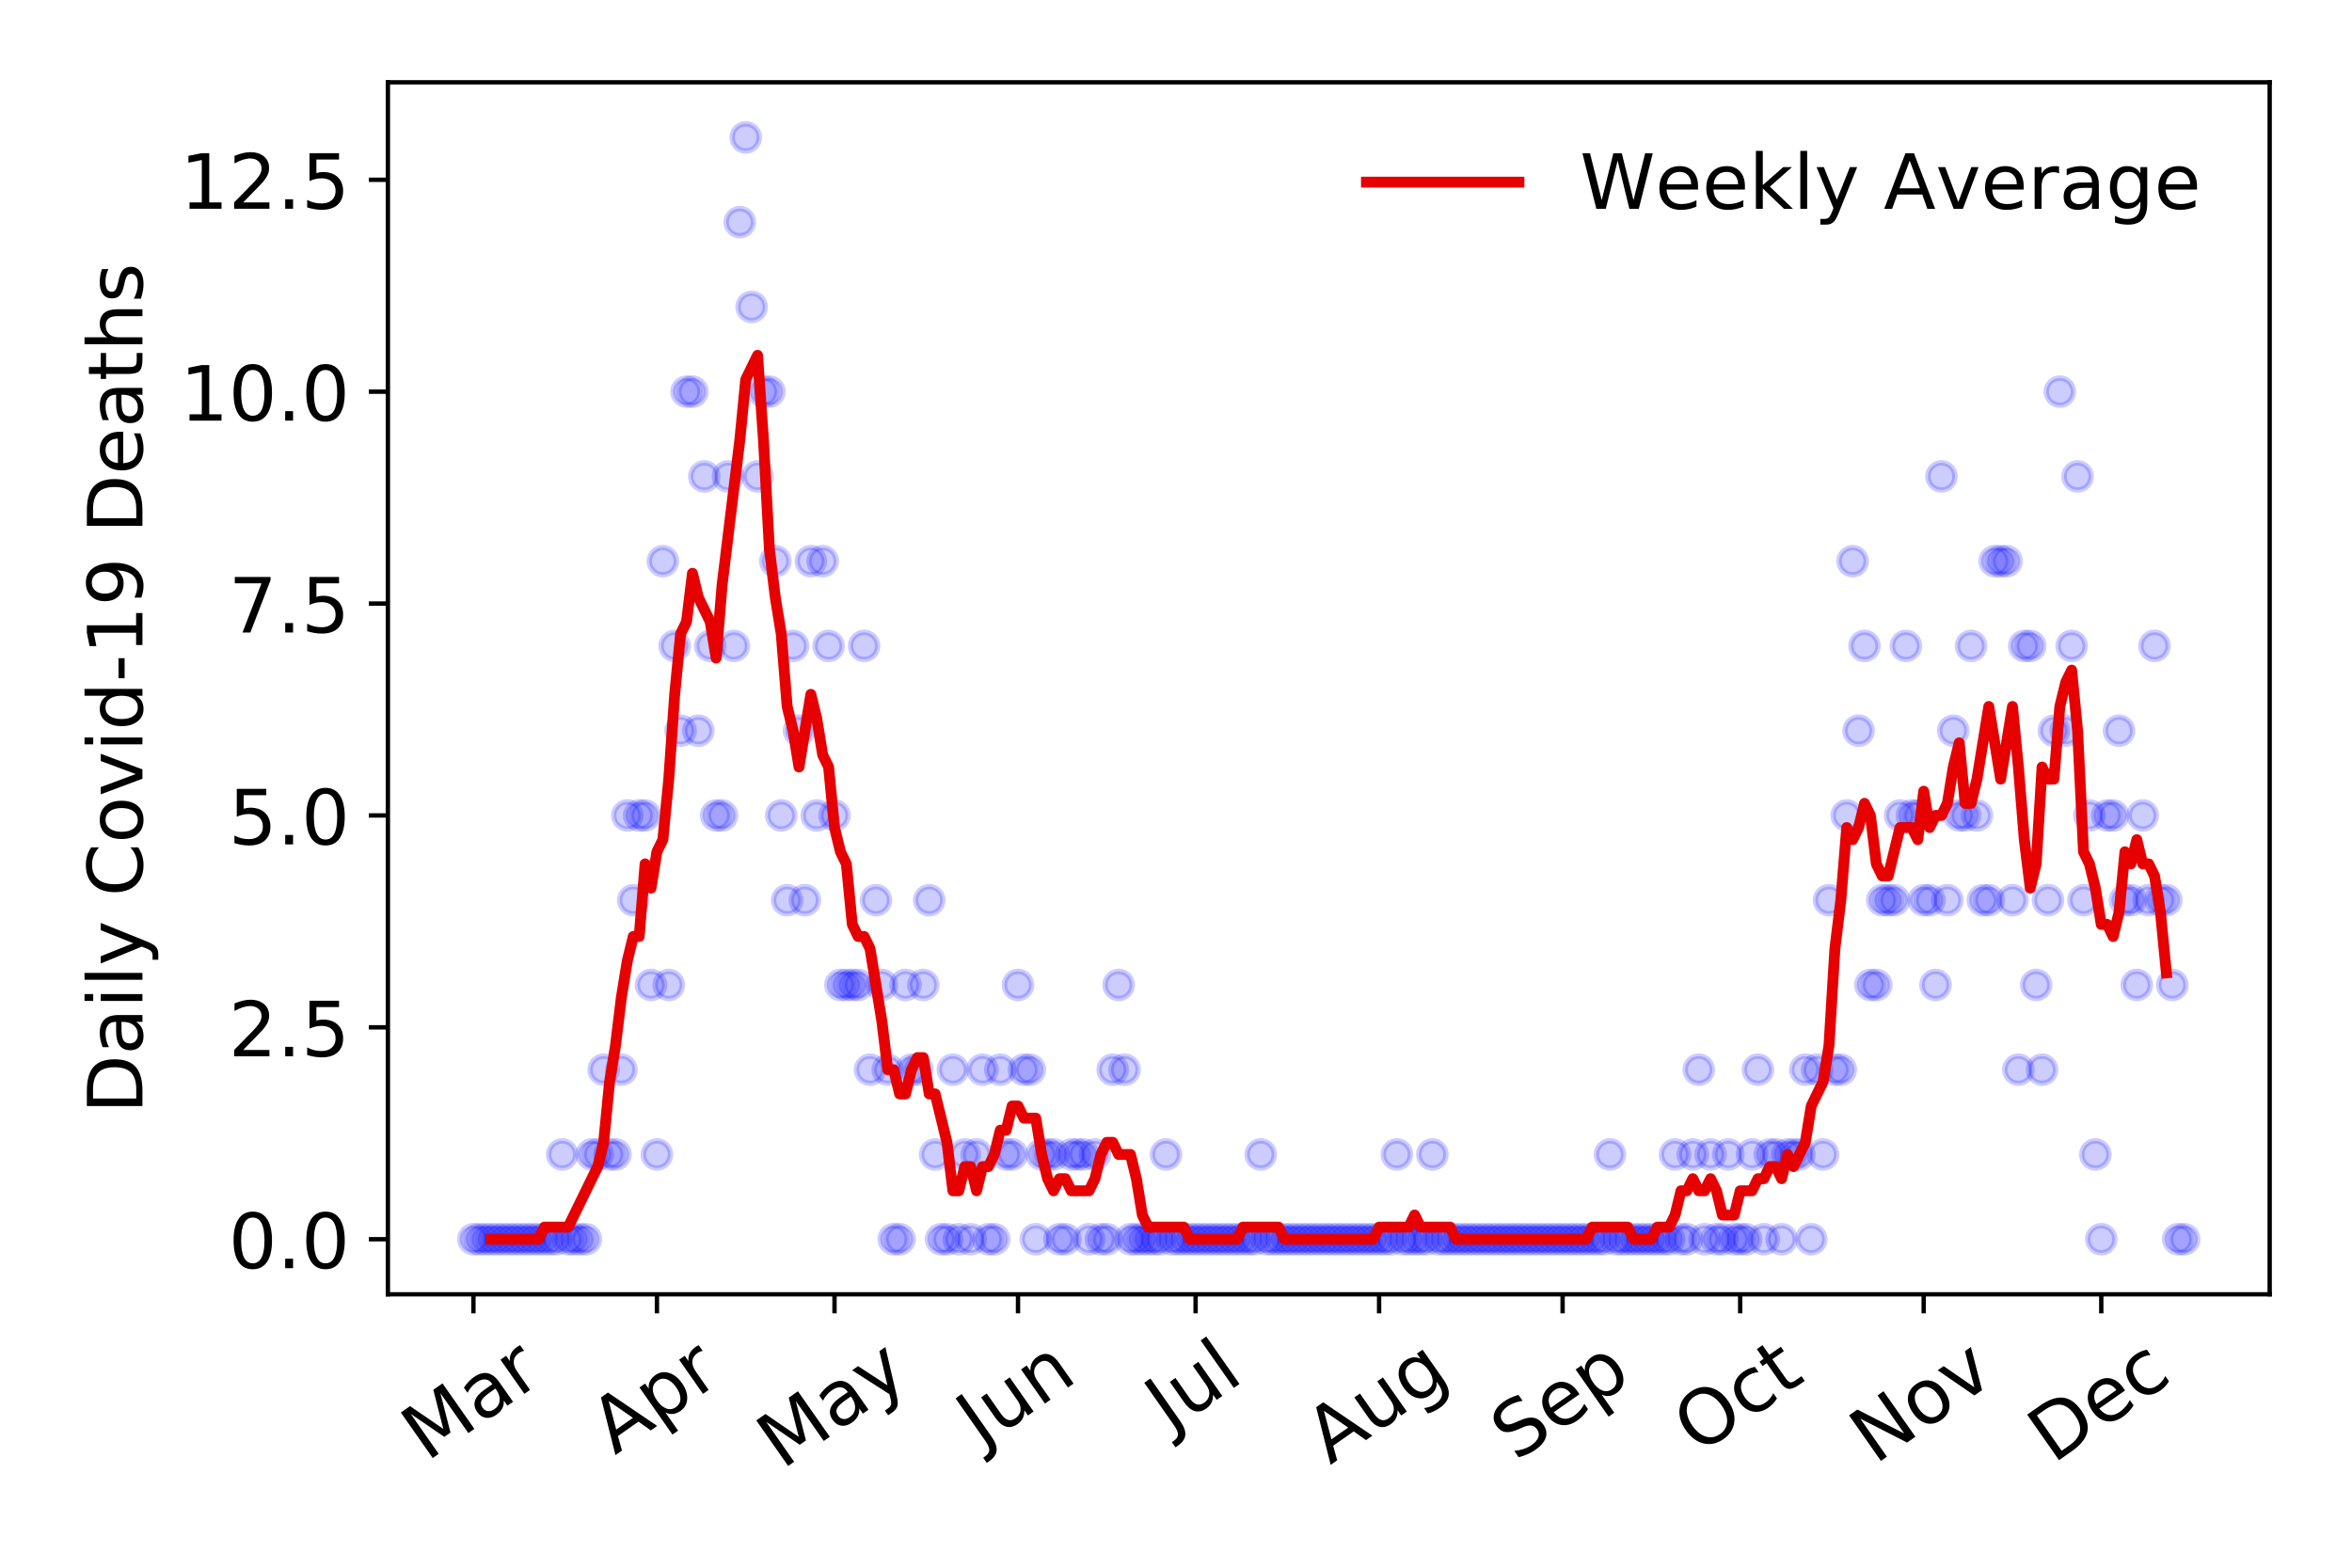 <?xml version="1.0" encoding="utf-8" standalone="no"?>
<!DOCTYPE svg PUBLIC "-//W3C//DTD SVG 1.1//EN"
  "http://www.w3.org/Graphics/SVG/1.1/DTD/svg11.dtd">
<!-- Created with matplotlib (https://matplotlib.org/) -->
<svg height="288pt" version="1.1" viewBox="0 0 432 288" width="432pt" xmlns="http://www.w3.org/2000/svg" xmlns:xlink="http://www.w3.org/1999/xlink">
 <defs>
  <style type="text/css">
*{stroke-linecap:butt;stroke-linejoin:round;}
  </style>
 </defs>
 <g id="figure_1">
  <g id="patch_1">
   <path d="M 0 288 
L 432 288 
L 432 0 
L 0 0 
z
" style="fill:#ffffff;"/>
  </g>
  <g id="axes_1">
   <g id="patch_2">
    <path d="M 71.245 237.778 
L 416.88 237.778 
L 416.88 15.12 
L 71.245 15.12 
z
" style="fill:#ffffff;"/>
   </g>
   <g id="matplotlib.axis_1">
    <g id="xtick_1">
     <g id="line2d_1">
      <defs>
       <path d="M 0 0 
L 0 3.5 
" id="mb5297b7d57" style="stroke:#000000;stroke-width:0.8;"/>
      </defs>
      <g>
       <use style="stroke:#000000;stroke-width:0.8;" x="86.956" xlink:href="#mb5297b7d57" y="237.778"/>
      </g>
     </g>
     <g id="text_1">
      <!-- Mar -->
      <defs>
       <path d="M 9.812 72.906 
L 24.516 72.906 
L 43.109 23.297 
L 61.812 72.906 
L 76.516 72.906 
L 76.516 0 
L 66.891 0 
L 66.891 64.016 
L 48.094 14.016 
L 38.188 14.016 
L 19.391 64.016 
L 19.391 0 
L 9.812 0 
z
" id="DejaVuSans-77"/>
       <path d="M 34.281 27.484 
Q 23.391 27.484 19.188 25 
Q 14.984 22.516 14.984 16.5 
Q 14.984 11.719 18.141 8.906 
Q 21.297 6.109 26.703 6.109 
Q 34.188 6.109 38.703 11.406 
Q 43.219 16.703 43.219 25.484 
L 43.219 27.484 
z
M 52.203 31.203 
L 52.203 0 
L 43.219 0 
L 43.219 8.297 
Q 40.141 3.328 35.547 0.953 
Q 30.953 -1.422 24.312 -1.422 
Q 15.922 -1.422 10.953 3.297 
Q 6 8.016 6 15.922 
Q 6 25.141 12.172 29.828 
Q 18.359 34.516 30.609 34.516 
L 43.219 34.516 
L 43.219 35.406 
Q 43.219 41.609 39.141 45 
Q 35.062 48.391 27.688 48.391 
Q 23 48.391 18.547 47.266 
Q 14.109 46.141 10.016 43.891 
L 10.016 52.203 
Q 14.938 54.109 19.578 55.047 
Q 24.219 56 28.609 56 
Q 40.484 56 46.344 49.844 
Q 52.203 43.703 52.203 31.203 
z
" id="DejaVuSans-97"/>
       <path d="M 41.109 46.297 
Q 39.594 47.172 37.812 47.578 
Q 36.031 48 33.891 48 
Q 26.266 48 22.188 43.047 
Q 18.109 38.094 18.109 28.812 
L 18.109 0 
L 9.078 0 
L 9.078 54.688 
L 18.109 54.688 
L 18.109 46.188 
Q 20.953 51.172 25.484 53.578 
Q 30.031 56 36.531 56 
Q 37.453 56 38.578 55.875 
Q 39.703 55.766 41.062 55.516 
z
" id="DejaVuSans-114"/>
      </defs>
      <g transform="translate(78.353 268.643)rotate(-35)scale(0.14 -0.14)">
       <use xlink:href="#DejaVuSans-77"/>
       <use x="86.279" xlink:href="#DejaVuSans-97"/>
       <use x="147.559" xlink:href="#DejaVuSans-114"/>
      </g>
     </g>
    </g>
    <g id="xtick_2">
     <g id="line2d_2">
      <g>
       <use style="stroke:#000000;stroke-width:0.8;" x="120.66" xlink:href="#mb5297b7d57" y="237.778"/>
      </g>
     </g>
     <g id="text_2">
      <!-- Apr -->
      <defs>
       <path d="M 34.188 63.188 
L 20.797 26.906 
L 47.609 26.906 
z
M 28.609 72.906 
L 39.797 72.906 
L 67.578 0 
L 57.328 0 
L 50.688 18.703 
L 17.828 18.703 
L 11.188 0 
L 0.781 0 
z
" id="DejaVuSans-65"/>
       <path d="M 18.109 8.203 
L 18.109 -20.797 
L 9.078 -20.797 
L 9.078 54.688 
L 18.109 54.688 
L 18.109 46.391 
Q 20.953 51.266 25.266 53.625 
Q 29.594 56 35.594 56 
Q 45.562 56 51.781 48.094 
Q 58.016 40.188 58.016 27.297 
Q 58.016 14.406 51.781 6.484 
Q 45.562 -1.422 35.594 -1.422 
Q 29.594 -1.422 25.266 0.953 
Q 20.953 3.328 18.109 8.203 
z
M 48.688 27.297 
Q 48.688 37.203 44.609 42.844 
Q 40.531 48.484 33.406 48.484 
Q 26.266 48.484 22.188 42.844 
Q 18.109 37.203 18.109 27.297 
Q 18.109 17.391 22.188 11.75 
Q 26.266 6.109 33.406 6.109 
Q 40.531 6.109 44.609 11.75 
Q 48.688 17.391 48.688 27.297 
z
" id="DejaVuSans-112"/>
      </defs>
      <g transform="translate(112.956 267.384)rotate(-35)scale(0.14 -0.14)">
       <use xlink:href="#DejaVuSans-65"/>
       <use x="68.408" xlink:href="#DejaVuSans-112"/>
       <use x="131.885" xlink:href="#DejaVuSans-114"/>
      </g>
     </g>
    </g>
    <g id="xtick_3">
     <g id="line2d_3">
      <g>
       <use style="stroke:#000000;stroke-width:0.8;" x="153.278" xlink:href="#mb5297b7d57" y="237.778"/>
      </g>
     </g>
     <g id="text_3">
      <!-- May -->
      <defs>
       <path d="M 32.172 -5.078 
Q 28.375 -14.844 24.75 -17.812 
Q 21.141 -20.797 15.094 -20.797 
L 7.906 -20.797 
L 7.906 -13.281 
L 13.188 -13.281 
Q 16.891 -13.281 18.938 -11.516 
Q 21 -9.766 23.484 -3.219 
L 25.094 0.875 
L 2.984 54.688 
L 12.5 54.688 
L 29.594 11.922 
L 46.688 54.688 
L 56.203 54.688 
z
" id="DejaVuSans-121"/>
      </defs>
      <g transform="translate(143.638 270.094)rotate(-35)scale(0.14 -0.14)">
       <use xlink:href="#DejaVuSans-77"/>
       <use x="86.279" xlink:href="#DejaVuSans-97"/>
       <use x="147.559" xlink:href="#DejaVuSans-121"/>
      </g>
     </g>
    </g>
    <g id="xtick_4">
     <g id="line2d_4">
      <g>
       <use style="stroke:#000000;stroke-width:0.8;" x="186.982" xlink:href="#mb5297b7d57" y="237.778"/>
      </g>
     </g>
     <g id="text_4">
      <!-- Jun -->
      <defs>
       <path d="M 9.812 72.906 
L 19.672 72.906 
L 19.672 5.078 
Q 19.672 -8.109 14.672 -14.062 
Q 9.672 -20.016 -1.422 -20.016 
L -5.172 -20.016 
L -5.172 -11.719 
L -2.094 -11.719 
Q 4.438 -11.719 7.125 -8.047 
Q 9.812 -4.391 9.812 5.078 
z
" id="DejaVuSans-74"/>
       <path d="M 8.5 21.578 
L 8.5 54.688 
L 17.484 54.688 
L 17.484 21.922 
Q 17.484 14.156 20.5 10.266 
Q 23.531 6.391 29.594 6.391 
Q 36.859 6.391 41.078 11.031 
Q 45.312 15.672 45.312 23.688 
L 45.312 54.688 
L 54.297 54.688 
L 54.297 0 
L 45.312 0 
L 45.312 8.406 
Q 42.047 3.422 37.719 1 
Q 33.406 -1.422 27.688 -1.422 
Q 18.266 -1.422 13.375 4.438 
Q 8.5 10.297 8.5 21.578 
z
M 31.109 56 
z
" id="DejaVuSans-117"/>
       <path d="M 54.891 33.016 
L 54.891 0 
L 45.906 0 
L 45.906 32.719 
Q 45.906 40.484 42.875 44.328 
Q 39.844 48.188 33.797 48.188 
Q 26.516 48.188 22.312 43.547 
Q 18.109 38.922 18.109 30.906 
L 18.109 0 
L 9.078 0 
L 9.078 54.688 
L 18.109 54.688 
L 18.109 46.188 
Q 21.344 51.125 25.703 53.562 
Q 30.078 56 35.797 56 
Q 45.219 56 50.047 50.172 
Q 54.891 44.344 54.891 33.016 
z
" id="DejaVuSans-110"/>
      </defs>
      <g transform="translate(180.238 266.039)rotate(-35)scale(0.14 -0.14)">
       <use xlink:href="#DejaVuSans-74"/>
       <use x="29.492" xlink:href="#DejaVuSans-117"/>
       <use x="92.871" xlink:href="#DejaVuSans-110"/>
      </g>
     </g>
    </g>
    <g id="xtick_5">
     <g id="line2d_5">
      <g>
       <use style="stroke:#000000;stroke-width:0.8;" x="219.6" xlink:href="#mb5297b7d57" y="237.778"/>
      </g>
     </g>
     <g id="text_5">
      <!-- Jul -->
      <defs>
       <path d="M 9.422 75.984 
L 18.406 75.984 
L 18.406 0 
L 9.422 0 
z
" id="DejaVuSans-108"/>
      </defs>
      <g transform="translate(214.897 263.181)rotate(-35)scale(0.14 -0.14)">
       <use xlink:href="#DejaVuSans-74"/>
       <use x="29.492" xlink:href="#DejaVuSans-117"/>
       <use x="92.871" xlink:href="#DejaVuSans-108"/>
      </g>
     </g>
    </g>
    <g id="xtick_6">
     <g id="line2d_6">
      <g>
       <use style="stroke:#000000;stroke-width:0.8;" x="253.304" xlink:href="#mb5297b7d57" y="237.778"/>
      </g>
     </g>
     <g id="text_6">
      <!-- Aug -->
      <defs>
       <path d="M 45.406 27.984 
Q 45.406 37.75 41.375 43.109 
Q 37.359 48.484 30.078 48.484 
Q 22.859 48.484 18.828 43.109 
Q 14.797 37.75 14.797 27.984 
Q 14.797 18.266 18.828 12.891 
Q 22.859 7.516 30.078 7.516 
Q 37.359 7.516 41.375 12.891 
Q 45.406 18.266 45.406 27.984 
z
M 54.391 6.781 
Q 54.391 -7.172 48.188 -13.984 
Q 42 -20.797 29.203 -20.797 
Q 24.469 -20.797 20.266 -20.094 
Q 16.062 -19.391 12.109 -17.922 
L 12.109 -9.188 
Q 16.062 -11.328 19.922 -12.344 
Q 23.781 -13.375 27.781 -13.375 
Q 36.625 -13.375 41.016 -8.766 
Q 45.406 -4.156 45.406 5.172 
L 45.406 9.625 
Q 42.625 4.781 38.281 2.391 
Q 33.938 0 27.875 0 
Q 17.828 0 11.672 7.656 
Q 5.516 15.328 5.516 27.984 
Q 5.516 40.672 11.672 48.328 
Q 17.828 56 27.875 56 
Q 33.938 56 38.281 53.609 
Q 42.625 51.219 45.406 46.391 
L 45.406 54.688 
L 54.391 54.688 
z
" id="DejaVuSans-103"/>
      </defs>
      <g transform="translate(244.323 269.172)rotate(-35)scale(0.14 -0.14)">
       <use xlink:href="#DejaVuSans-65"/>
       <use x="68.408" xlink:href="#DejaVuSans-117"/>
       <use x="131.787" xlink:href="#DejaVuSans-103"/>
      </g>
     </g>
    </g>
    <g id="xtick_7">
     <g id="line2d_7">
      <g>
       <use style="stroke:#000000;stroke-width:0.8;" x="287.009" xlink:href="#mb5297b7d57" y="237.778"/>
      </g>
     </g>
     <g id="text_7">
      <!-- Sep -->
      <defs>
       <path d="M 53.516 70.516 
L 53.516 60.891 
Q 47.906 63.578 42.922 64.891 
Q 37.938 66.219 33.297 66.219 
Q 25.25 66.219 20.875 63.094 
Q 16.5 59.969 16.5 54.203 
Q 16.5 49.359 19.406 46.891 
Q 22.312 44.438 30.422 42.922 
L 36.375 41.703 
Q 47.406 39.594 52.656 34.297 
Q 57.906 29 57.906 20.125 
Q 57.906 9.516 50.797 4.047 
Q 43.703 -1.422 29.984 -1.422 
Q 24.812 -1.422 18.969 -0.25 
Q 13.141 0.922 6.891 3.219 
L 6.891 13.375 
Q 12.891 10.016 18.656 8.297 
Q 24.422 6.594 29.984 6.594 
Q 38.422 6.594 43.016 9.906 
Q 47.609 13.234 47.609 19.391 
Q 47.609 24.75 44.312 27.781 
Q 41.016 30.812 33.5 32.328 
L 27.484 33.5 
Q 16.453 35.688 11.516 40.375 
Q 6.594 45.062 6.594 53.422 
Q 6.594 63.094 13.406 68.656 
Q 20.219 74.219 32.172 74.219 
Q 37.312 74.219 42.625 73.281 
Q 47.953 72.359 53.516 70.516 
z
" id="DejaVuSans-83"/>
       <path d="M 56.203 29.594 
L 56.203 25.203 
L 14.891 25.203 
Q 15.484 15.922 20.484 11.062 
Q 25.484 6.203 34.422 6.203 
Q 39.594 6.203 44.453 7.469 
Q 49.312 8.734 54.109 11.281 
L 54.109 2.781 
Q 49.266 0.734 44.188 -0.344 
Q 39.109 -1.422 33.891 -1.422 
Q 20.797 -1.422 13.156 6.188 
Q 5.516 13.812 5.516 26.812 
Q 5.516 40.234 12.766 48.109 
Q 20.016 56 32.328 56 
Q 43.359 56 49.781 48.891 
Q 56.203 41.797 56.203 29.594 
z
M 47.219 32.234 
Q 47.125 39.594 43.094 43.984 
Q 39.062 48.391 32.422 48.391 
Q 24.906 48.391 20.391 44.141 
Q 15.875 39.891 15.188 32.172 
z
" id="DejaVuSans-101"/>
      </defs>
      <g transform="translate(278.416 268.629)rotate(-35)scale(0.14 -0.14)">
       <use xlink:href="#DejaVuSans-83"/>
       <use x="63.477" xlink:href="#DejaVuSans-101"/>
       <use x="125" xlink:href="#DejaVuSans-112"/>
      </g>
     </g>
    </g>
    <g id="xtick_8">
     <g id="line2d_8">
      <g>
       <use style="stroke:#000000;stroke-width:0.8;" x="319.626" xlink:href="#mb5297b7d57" y="237.778"/>
      </g>
     </g>
     <g id="text_8">
      <!-- Oct -->
      <defs>
       <path d="M 39.406 66.219 
Q 28.656 66.219 22.328 58.203 
Q 16.016 50.203 16.016 36.375 
Q 16.016 22.609 22.328 14.594 
Q 28.656 6.594 39.406 6.594 
Q 50.141 6.594 56.422 14.594 
Q 62.703 22.609 62.703 36.375 
Q 62.703 50.203 56.422 58.203 
Q 50.141 66.219 39.406 66.219 
z
M 39.406 74.219 
Q 54.734 74.219 63.906 63.938 
Q 73.094 53.656 73.094 36.375 
Q 73.094 19.141 63.906 8.859 
Q 54.734 -1.422 39.406 -1.422 
Q 24.031 -1.422 14.812 8.828 
Q 5.609 19.094 5.609 36.375 
Q 5.609 53.656 14.812 63.938 
Q 24.031 74.219 39.406 74.219 
z
" id="DejaVuSans-79"/>
       <path d="M 48.781 52.594 
L 48.781 44.188 
Q 44.969 46.297 41.141 47.344 
Q 37.312 48.391 33.406 48.391 
Q 24.656 48.391 19.812 42.844 
Q 14.984 37.312 14.984 27.297 
Q 14.984 17.281 19.812 11.734 
Q 24.656 6.203 33.406 6.203 
Q 37.312 6.203 41.141 7.25 
Q 44.969 8.297 48.781 10.406 
L 48.781 2.094 
Q 45.016 0.344 40.984 -0.531 
Q 36.969 -1.422 32.422 -1.422 
Q 20.062 -1.422 12.781 6.344 
Q 5.516 14.109 5.516 27.297 
Q 5.516 40.672 12.859 48.328 
Q 20.219 56 33.016 56 
Q 37.156 56 41.109 55.141 
Q 45.062 54.297 48.781 52.594 
z
" id="DejaVuSans-99"/>
       <path d="M 18.312 70.219 
L 18.312 54.688 
L 36.812 54.688 
L 36.812 47.703 
L 18.312 47.703 
L 18.312 18.016 
Q 18.312 11.328 20.141 9.422 
Q 21.969 7.516 27.594 7.516 
L 36.812 7.516 
L 36.812 0 
L 27.594 0 
Q 17.188 0 13.234 3.875 
Q 9.281 7.766 9.281 18.016 
L 9.281 47.703 
L 2.688 47.703 
L 2.688 54.688 
L 9.281 54.688 
L 9.281 70.219 
z
" id="DejaVuSans-116"/>
      </defs>
      <g transform="translate(311.927 267.377)rotate(-35)scale(0.14 -0.14)">
       <use xlink:href="#DejaVuSans-79"/>
       <use x="78.711" xlink:href="#DejaVuSans-99"/>
       <use x="133.691" xlink:href="#DejaVuSans-116"/>
      </g>
     </g>
    </g>
    <g id="xtick_9">
     <g id="line2d_9">
      <g>
       <use style="stroke:#000000;stroke-width:0.8;" x="353.331" xlink:href="#mb5297b7d57" y="237.778"/>
      </g>
     </g>
     <g id="text_9">
      <!-- Nov -->
      <defs>
       <path d="M 9.812 72.906 
L 23.094 72.906 
L 55.422 11.922 
L 55.422 72.906 
L 64.984 72.906 
L 64.984 0 
L 51.703 0 
L 19.391 60.984 
L 19.391 0 
L 9.812 0 
z
" id="DejaVuSans-78"/>
       <path d="M 30.609 48.391 
Q 23.391 48.391 19.188 42.75 
Q 14.984 37.109 14.984 27.297 
Q 14.984 17.484 19.156 11.844 
Q 23.344 6.203 30.609 6.203 
Q 37.797 6.203 41.984 11.859 
Q 46.188 17.531 46.188 27.297 
Q 46.188 37.016 41.984 42.703 
Q 37.797 48.391 30.609 48.391 
z
M 30.609 56 
Q 42.328 56 49.016 48.375 
Q 55.719 40.766 55.719 27.297 
Q 55.719 13.875 49.016 6.219 
Q 42.328 -1.422 30.609 -1.422 
Q 18.844 -1.422 12.172 6.219 
Q 5.516 13.875 5.516 27.297 
Q 5.516 40.766 12.172 48.375 
Q 18.844 56 30.609 56 
z
" id="DejaVuSans-111"/>
       <path d="M 2.984 54.688 
L 12.5 54.688 
L 29.594 8.797 
L 46.688 54.688 
L 56.203 54.688 
L 35.688 0 
L 23.484 0 
z
" id="DejaVuSans-118"/>
      </defs>
      <g transform="translate(344.354 269.166)rotate(-35)scale(0.14 -0.14)">
       <use xlink:href="#DejaVuSans-78"/>
       <use x="74.805" xlink:href="#DejaVuSans-111"/>
       <use x="135.986" xlink:href="#DejaVuSans-118"/>
      </g>
     </g>
    </g>
    <g id="xtick_10">
     <g id="line2d_10">
      <g>
       <use style="stroke:#000000;stroke-width:0.8;" x="385.948" xlink:href="#mb5297b7d57" y="237.778"/>
      </g>
     </g>
     <g id="text_10">
      <!-- Dec -->
      <defs>
       <path d="M 19.672 64.797 
L 19.672 8.109 
L 31.594 8.109 
Q 46.688 8.109 53.688 14.938 
Q 60.688 21.781 60.688 36.531 
Q 60.688 51.172 53.688 57.984 
Q 46.688 64.797 31.594 64.797 
z
M 9.812 72.906 
L 30.078 72.906 
Q 51.266 72.906 61.172 64.094 
Q 71.094 55.281 71.094 36.531 
Q 71.094 17.672 61.125 8.828 
Q 51.172 0 30.078 0 
L 9.812 0 
z
" id="DejaVuSans-68"/>
      </defs>
      <g transform="translate(377.067 269.032)rotate(-35)scale(0.14 -0.14)">
       <use xlink:href="#DejaVuSans-68"/>
       <use x="77.002" xlink:href="#DejaVuSans-101"/>
       <use x="138.525" xlink:href="#DejaVuSans-99"/>
      </g>
     </g>
    </g>
   </g>
   <g id="matplotlib.axis_2">
    <g id="ytick_1">
     <g id="line2d_11">
      <defs>
       <path d="M 0 0 
L -3.5 0 
" id="mb61355e069" style="stroke:#000000;stroke-width:0.8;"/>
      </defs>
      <g>
       <use style="stroke:#000000;stroke-width:0.8;" x="71.245" xlink:href="#mb61355e069" y="227.657"/>
      </g>
     </g>
     <g id="text_11">
      <!-- 0.0 -->
      <defs>
       <path d="M 31.781 66.406 
Q 24.172 66.406 20.328 58.906 
Q 16.5 51.422 16.5 36.375 
Q 16.5 21.391 20.328 13.891 
Q 24.172 6.391 31.781 6.391 
Q 39.453 6.391 43.281 13.891 
Q 47.125 21.391 47.125 36.375 
Q 47.125 51.422 43.281 58.906 
Q 39.453 66.406 31.781 66.406 
z
M 31.781 74.219 
Q 44.047 74.219 50.516 64.516 
Q 56.984 54.828 56.984 36.375 
Q 56.984 17.969 50.516 8.266 
Q 44.047 -1.422 31.781 -1.422 
Q 19.531 -1.422 13.062 8.266 
Q 6.594 17.969 6.594 36.375 
Q 6.594 54.828 13.062 64.516 
Q 19.531 74.219 31.781 74.219 
z
" id="DejaVuSans-48"/>
       <path d="M 10.688 12.406 
L 21 12.406 
L 21 0 
L 10.688 0 
z
" id="DejaVuSans-46"/>
      </defs>
      <g transform="translate(41.981 232.976)scale(0.14 -0.14)">
       <use xlink:href="#DejaVuSans-48"/>
       <use x="63.623" xlink:href="#DejaVuSans-46"/>
       <use x="95.41" xlink:href="#DejaVuSans-48"/>
      </g>
     </g>
    </g>
    <g id="ytick_2">
     <g id="line2d_12">
      <g>
       <use style="stroke:#000000;stroke-width:0.8;" x="71.245" xlink:href="#mb61355e069" y="188.731"/>
      </g>
     </g>
     <g id="text_12">
      <!-- 2.5 -->
      <defs>
       <path d="M 19.188 8.297 
L 53.609 8.297 
L 53.609 0 
L 7.328 0 
L 7.328 8.297 
Q 12.938 14.109 22.625 23.891 
Q 32.328 33.688 34.812 36.531 
Q 39.547 41.844 41.422 45.531 
Q 43.312 49.219 43.312 52.781 
Q 43.312 58.594 39.234 62.25 
Q 35.156 65.922 28.609 65.922 
Q 23.969 65.922 18.812 64.312 
Q 13.672 62.703 7.812 59.422 
L 7.812 69.391 
Q 13.766 71.781 18.938 73 
Q 24.125 74.219 28.422 74.219 
Q 39.75 74.219 46.484 68.547 
Q 53.219 62.891 53.219 53.422 
Q 53.219 48.922 51.531 44.891 
Q 49.859 40.875 45.406 35.406 
Q 44.188 33.984 37.641 27.219 
Q 31.109 20.453 19.188 8.297 
z
" id="DejaVuSans-50"/>
       <path d="M 10.797 72.906 
L 49.516 72.906 
L 49.516 64.594 
L 19.828 64.594 
L 19.828 46.734 
Q 21.969 47.469 24.109 47.828 
Q 26.266 48.188 28.422 48.188 
Q 40.625 48.188 47.75 41.5 
Q 54.891 34.812 54.891 23.391 
Q 54.891 11.625 47.562 5.094 
Q 40.234 -1.422 26.906 -1.422 
Q 22.312 -1.422 17.547 -0.641 
Q 12.797 0.141 7.719 1.703 
L 7.719 11.625 
Q 12.109 9.234 16.797 8.062 
Q 21.484 6.891 26.703 6.891 
Q 35.156 6.891 40.078 11.328 
Q 45.016 15.766 45.016 23.391 
Q 45.016 31 40.078 35.438 
Q 35.156 39.891 26.703 39.891 
Q 22.75 39.891 18.812 39.016 
Q 14.891 38.141 10.797 36.281 
z
" id="DejaVuSans-53"/>
      </defs>
      <g transform="translate(41.981 194.05)scale(0.14 -0.14)">
       <use xlink:href="#DejaVuSans-50"/>
       <use x="63.623" xlink:href="#DejaVuSans-46"/>
       <use x="95.41" xlink:href="#DejaVuSans-53"/>
      </g>
     </g>
    </g>
    <g id="ytick_3">
     <g id="line2d_13">
      <g>
       <use style="stroke:#000000;stroke-width:0.8;" x="71.245" xlink:href="#mb61355e069" y="149.805"/>
      </g>
     </g>
     <g id="text_13">
      <!-- 5.0 -->
      <g transform="translate(41.981 155.124)scale(0.14 -0.14)">
       <use xlink:href="#DejaVuSans-53"/>
       <use x="63.623" xlink:href="#DejaVuSans-46"/>
       <use x="95.41" xlink:href="#DejaVuSans-48"/>
      </g>
     </g>
    </g>
    <g id="ytick_4">
     <g id="line2d_14">
      <g>
       <use style="stroke:#000000;stroke-width:0.8;" x="71.245" xlink:href="#mb61355e069" y="110.879"/>
      </g>
     </g>
     <g id="text_14">
      <!-- 7.5 -->
      <defs>
       <path d="M 8.203 72.906 
L 55.078 72.906 
L 55.078 68.703 
L 28.609 0 
L 18.312 0 
L 43.219 64.594 
L 8.203 64.594 
z
" id="DejaVuSans-55"/>
      </defs>
      <g transform="translate(41.981 116.197)scale(0.14 -0.14)">
       <use xlink:href="#DejaVuSans-55"/>
       <use x="63.623" xlink:href="#DejaVuSans-46"/>
       <use x="95.41" xlink:href="#DejaVuSans-53"/>
      </g>
     </g>
    </g>
    <g id="ytick_5">
     <g id="line2d_15">
      <g>
       <use style="stroke:#000000;stroke-width:0.8;" x="71.245" xlink:href="#mb61355e069" y="71.952"/>
      </g>
     </g>
     <g id="text_15">
      <!-- 10.0 -->
      <defs>
       <path d="M 12.406 8.297 
L 28.516 8.297 
L 28.516 63.922 
L 10.984 60.406 
L 10.984 69.391 
L 28.422 72.906 
L 38.281 72.906 
L 38.281 8.297 
L 54.391 8.297 
L 54.391 0 
L 12.406 0 
z
" id="DejaVuSans-49"/>
      </defs>
      <g transform="translate(33.073 77.271)scale(0.14 -0.14)">
       <use xlink:href="#DejaVuSans-49"/>
       <use x="63.623" xlink:href="#DejaVuSans-48"/>
       <use x="127.246" xlink:href="#DejaVuSans-46"/>
       <use x="159.033" xlink:href="#DejaVuSans-48"/>
      </g>
     </g>
    </g>
    <g id="ytick_6">
     <g id="line2d_16">
      <g>
       <use style="stroke:#000000;stroke-width:0.8;" x="71.245" xlink:href="#mb61355e069" y="33.026"/>
      </g>
     </g>
     <g id="text_16">
      <!-- 12.5 -->
      <g transform="translate(33.073 38.345)scale(0.14 -0.14)">
       <use xlink:href="#DejaVuSans-49"/>
       <use x="63.623" xlink:href="#DejaVuSans-50"/>
       <use x="127.246" xlink:href="#DejaVuSans-46"/>
       <use x="159.033" xlink:href="#DejaVuSans-53"/>
      </g>
     </g>
    </g>
    <g id="text_17">
     <!-- Daily Covid-19 Deaths -->
     <defs>
      <path d="M 9.422 54.688 
L 18.406 54.688 
L 18.406 0 
L 9.422 0 
z
M 9.422 75.984 
L 18.406 75.984 
L 18.406 64.594 
L 9.422 64.594 
z
" id="DejaVuSans-105"/>
      <path id="DejaVuSans-32"/>
      <path d="M 64.406 67.281 
L 64.406 56.891 
Q 59.422 61.531 53.781 63.812 
Q 48.141 66.109 41.797 66.109 
Q 29.297 66.109 22.656 58.469 
Q 16.016 50.828 16.016 36.375 
Q 16.016 21.969 22.656 14.328 
Q 29.297 6.688 41.797 6.688 
Q 48.141 6.688 53.781 8.984 
Q 59.422 11.281 64.406 15.922 
L 64.406 5.609 
Q 59.234 2.094 53.438 0.328 
Q 47.656 -1.422 41.219 -1.422 
Q 24.656 -1.422 15.125 8.703 
Q 5.609 18.844 5.609 36.375 
Q 5.609 53.953 15.125 64.078 
Q 24.656 74.219 41.219 74.219 
Q 47.75 74.219 53.531 72.484 
Q 59.328 70.75 64.406 67.281 
z
" id="DejaVuSans-67"/>
      <path d="M 45.406 46.391 
L 45.406 75.984 
L 54.391 75.984 
L 54.391 0 
L 45.406 0 
L 45.406 8.203 
Q 42.578 3.328 38.25 0.953 
Q 33.938 -1.422 27.875 -1.422 
Q 17.969 -1.422 11.734 6.484 
Q 5.516 14.406 5.516 27.297 
Q 5.516 40.188 11.734 48.094 
Q 17.969 56 27.875 56 
Q 33.938 56 38.25 53.625 
Q 42.578 51.266 45.406 46.391 
z
M 14.797 27.297 
Q 14.797 17.391 18.875 11.75 
Q 22.953 6.109 30.078 6.109 
Q 37.203 6.109 41.297 11.75 
Q 45.406 17.391 45.406 27.297 
Q 45.406 37.203 41.297 42.844 
Q 37.203 48.484 30.078 48.484 
Q 22.953 48.484 18.875 42.844 
Q 14.797 37.203 14.797 27.297 
z
" id="DejaVuSans-100"/>
      <path d="M 4.891 31.391 
L 31.203 31.391 
L 31.203 23.391 
L 4.891 23.391 
z
" id="DejaVuSans-45"/>
      <path d="M 10.984 1.516 
L 10.984 10.5 
Q 14.703 8.734 18.5 7.812 
Q 22.312 6.891 25.984 6.891 
Q 35.75 6.891 40.891 13.453 
Q 46.047 20.016 46.781 33.406 
Q 43.953 29.203 39.594 26.953 
Q 35.25 24.703 29.984 24.703 
Q 19.047 24.703 12.672 31.312 
Q 6.297 37.938 6.297 49.422 
Q 6.297 60.641 12.938 67.422 
Q 19.578 74.219 30.609 74.219 
Q 43.266 74.219 49.922 64.516 
Q 56.594 54.828 56.594 36.375 
Q 56.594 19.141 48.406 8.859 
Q 40.234 -1.422 26.422 -1.422 
Q 22.703 -1.422 18.891 -0.688 
Q 15.094 0.047 10.984 1.516 
z
M 30.609 32.422 
Q 37.25 32.422 41.125 36.953 
Q 45.016 41.5 45.016 49.422 
Q 45.016 57.281 41.125 61.844 
Q 37.25 66.406 30.609 66.406 
Q 23.969 66.406 20.094 61.844 
Q 16.219 57.281 16.219 49.422 
Q 16.219 41.5 20.094 36.953 
Q 23.969 32.422 30.609 32.422 
z
" id="DejaVuSans-57"/>
      <path d="M 54.891 33.016 
L 54.891 0 
L 45.906 0 
L 45.906 32.719 
Q 45.906 40.484 42.875 44.328 
Q 39.844 48.188 33.797 48.188 
Q 26.516 48.188 22.312 43.547 
Q 18.109 38.922 18.109 30.906 
L 18.109 0 
L 9.078 0 
L 9.078 75.984 
L 18.109 75.984 
L 18.109 46.188 
Q 21.344 51.125 25.703 53.562 
Q 30.078 56 35.797 56 
Q 45.219 56 50.047 50.172 
Q 54.891 44.344 54.891 33.016 
z
" id="DejaVuSans-104"/>
      <path d="M 44.281 53.078 
L 44.281 44.578 
Q 40.484 46.531 36.375 47.5 
Q 32.281 48.484 27.875 48.484 
Q 21.188 48.484 17.844 46.438 
Q 14.5 44.391 14.5 40.281 
Q 14.5 37.156 16.891 35.375 
Q 19.281 33.594 26.516 31.984 
L 29.594 31.297 
Q 39.156 29.25 43.188 25.516 
Q 47.219 21.781 47.219 15.094 
Q 47.219 7.469 41.188 3.016 
Q 35.156 -1.422 24.609 -1.422 
Q 20.219 -1.422 15.453 -0.562 
Q 10.688 0.297 5.422 2 
L 5.422 11.281 
Q 10.406 8.688 15.234 7.391 
Q 20.062 6.109 24.812 6.109 
Q 31.156 6.109 34.562 8.281 
Q 37.984 10.453 37.984 14.406 
Q 37.984 18.062 35.516 20.016 
Q 33.062 21.969 24.703 23.781 
L 21.578 24.516 
Q 13.234 26.266 9.516 29.906 
Q 5.812 33.547 5.812 39.891 
Q 5.812 47.609 11.281 51.797 
Q 16.75 56 26.812 56 
Q 31.781 56 36.172 55.266 
Q 40.578 54.547 44.281 53.078 
z
" id="DejaVuSans-115"/>
     </defs>
     <g transform="translate(26.162 204.56)rotate(-90)scale(0.14 -0.14)">
      <use xlink:href="#DejaVuSans-68"/>
      <use x="77.002" xlink:href="#DejaVuSans-97"/>
      <use x="138.281" xlink:href="#DejaVuSans-105"/>
      <use x="166.064" xlink:href="#DejaVuSans-108"/>
      <use x="193.848" xlink:href="#DejaVuSans-121"/>
      <use x="253.027" xlink:href="#DejaVuSans-32"/>
      <use x="284.814" xlink:href="#DejaVuSans-67"/>
      <use x="354.639" xlink:href="#DejaVuSans-111"/>
      <use x="415.82" xlink:href="#DejaVuSans-118"/>
      <use x="475" xlink:href="#DejaVuSans-105"/>
      <use x="502.783" xlink:href="#DejaVuSans-100"/>
      <use x="566.26" xlink:href="#DejaVuSans-45"/>
      <use x="602.344" xlink:href="#DejaVuSans-49"/>
      <use x="665.967" xlink:href="#DejaVuSans-57"/>
      <use x="729.59" xlink:href="#DejaVuSans-32"/>
      <use x="761.377" xlink:href="#DejaVuSans-68"/>
      <use x="838.379" xlink:href="#DejaVuSans-101"/>
      <use x="899.902" xlink:href="#DejaVuSans-97"/>
      <use x="961.182" xlink:href="#DejaVuSans-116"/>
      <use x="1000.391" xlink:href="#DejaVuSans-104"/>
      <use x="1063.77" xlink:href="#DejaVuSans-115"/>
     </g>
    </g>
   </g>
   <g id="line2d_17">
    <defs>
     <path d="M 0 2.5 
C 0.663 2.5 1.299 2.237 1.768 1.768 
C 2.237 1.299 2.5 0.663 2.5 0 
C 2.5 -0.663 2.237 -1.299 1.768 -1.768 
C 1.299 -2.237 0.663 -2.5 0 -2.5 
C -0.663 -2.5 -1.299 -2.237 -1.768 -1.768 
C -2.237 -1.299 -2.5 -0.663 -2.5 0 
C -2.5 0.663 -2.237 1.299 -1.768 1.768 
C -1.299 2.237 -0.663 2.5 0 2.5 
z
" id="mcd24e54da3" style="stroke:#0000ff;stroke-opacity:0.2;"/>
    </defs>
    <g clip-path="url(#pd45726ad6d)">
     <use style="fill:#0000ff;fill-opacity:0.2;stroke:#0000ff;stroke-opacity:0.2;" x="86.956" xlink:href="#mcd24e54da3" y="227.657"/>
     <use style="fill:#0000ff;fill-opacity:0.2;stroke:#0000ff;stroke-opacity:0.2;" x="88.043" xlink:href="#mcd24e54da3" y="227.657"/>
     <use style="fill:#0000ff;fill-opacity:0.2;stroke:#0000ff;stroke-opacity:0.2;" x="89.13" xlink:href="#mcd24e54da3" y="227.657"/>
     <use style="fill:#0000ff;fill-opacity:0.2;stroke:#0000ff;stroke-opacity:0.2;" x="90.217" xlink:href="#mcd24e54da3" y="227.657"/>
     <use style="fill:#0000ff;fill-opacity:0.2;stroke:#0000ff;stroke-opacity:0.2;" x="91.305" xlink:href="#mcd24e54da3" y="227.657"/>
     <use style="fill:#0000ff;fill-opacity:0.2;stroke:#0000ff;stroke-opacity:0.2;" x="92.392" xlink:href="#mcd24e54da3" y="227.657"/>
     <use style="fill:#0000ff;fill-opacity:0.2;stroke:#0000ff;stroke-opacity:0.2;" x="93.479" xlink:href="#mcd24e54da3" y="227.657"/>
     <use style="fill:#0000ff;fill-opacity:0.2;stroke:#0000ff;stroke-opacity:0.2;" x="94.566" xlink:href="#mcd24e54da3" y="227.657"/>
     <use style="fill:#0000ff;fill-opacity:0.2;stroke:#0000ff;stroke-opacity:0.2;" x="95.654" xlink:href="#mcd24e54da3" y="227.657"/>
     <use style="fill:#0000ff;fill-opacity:0.2;stroke:#0000ff;stroke-opacity:0.2;" x="96.741" xlink:href="#mcd24e54da3" y="227.657"/>
     <use style="fill:#0000ff;fill-opacity:0.2;stroke:#0000ff;stroke-opacity:0.2;" x="97.828" xlink:href="#mcd24e54da3" y="227.657"/>
     <use style="fill:#0000ff;fill-opacity:0.2;stroke:#0000ff;stroke-opacity:0.2;" x="98.915" xlink:href="#mcd24e54da3" y="227.657"/>
     <use style="fill:#0000ff;fill-opacity:0.2;stroke:#0000ff;stroke-opacity:0.2;" x="100.003" xlink:href="#mcd24e54da3" y="227.657"/>
     <use style="fill:#0000ff;fill-opacity:0.2;stroke:#0000ff;stroke-opacity:0.2;" x="101.09" xlink:href="#mcd24e54da3" y="227.657"/>
     <use style="fill:#0000ff;fill-opacity:0.2;stroke:#0000ff;stroke-opacity:0.2;" x="102.177" xlink:href="#mcd24e54da3" y="227.657"/>
     <use style="fill:#0000ff;fill-opacity:0.2;stroke:#0000ff;stroke-opacity:0.2;" x="103.264" xlink:href="#mcd24e54da3" y="212.087"/>
     <use style="fill:#0000ff;fill-opacity:0.2;stroke:#0000ff;stroke-opacity:0.2;" x="104.352" xlink:href="#mcd24e54da3" y="227.657"/>
     <use style="fill:#0000ff;fill-opacity:0.2;stroke:#0000ff;stroke-opacity:0.2;" x="105.439" xlink:href="#mcd24e54da3" y="227.657"/>
     <use style="fill:#0000ff;fill-opacity:0.2;stroke:#0000ff;stroke-opacity:0.2;" x="106.526" xlink:href="#mcd24e54da3" y="227.657"/>
     <use style="fill:#0000ff;fill-opacity:0.2;stroke:#0000ff;stroke-opacity:0.2;" x="107.613" xlink:href="#mcd24e54da3" y="227.657"/>
     <use style="fill:#0000ff;fill-opacity:0.2;stroke:#0000ff;stroke-opacity:0.2;" x="108.701" xlink:href="#mcd24e54da3" y="212.087"/>
     <use style="fill:#0000ff;fill-opacity:0.2;stroke:#0000ff;stroke-opacity:0.2;" x="109.788" xlink:href="#mcd24e54da3" y="212.087"/>
     <use style="fill:#0000ff;fill-opacity:0.2;stroke:#0000ff;stroke-opacity:0.2;" x="110.875" xlink:href="#mcd24e54da3" y="196.516"/>
     <use style="fill:#0000ff;fill-opacity:0.2;stroke:#0000ff;stroke-opacity:0.2;" x="111.962" xlink:href="#mcd24e54da3" y="212.087"/>
     <use style="fill:#0000ff;fill-opacity:0.2;stroke:#0000ff;stroke-opacity:0.2;" x="113.05" xlink:href="#mcd24e54da3" y="212.087"/>
     <use style="fill:#0000ff;fill-opacity:0.2;stroke:#0000ff;stroke-opacity:0.2;" x="114.137" xlink:href="#mcd24e54da3" y="196.516"/>
     <use style="fill:#0000ff;fill-opacity:0.2;stroke:#0000ff;stroke-opacity:0.2;" x="115.224" xlink:href="#mcd24e54da3" y="149.805"/>
     <use style="fill:#0000ff;fill-opacity:0.2;stroke:#0000ff;stroke-opacity:0.2;" x="116.311" xlink:href="#mcd24e54da3" y="165.375"/>
     <use style="fill:#0000ff;fill-opacity:0.2;stroke:#0000ff;stroke-opacity:0.2;" x="117.399" xlink:href="#mcd24e54da3" y="149.805"/>
     <use style="fill:#0000ff;fill-opacity:0.2;stroke:#0000ff;stroke-opacity:0.2;" x="118.486" xlink:href="#mcd24e54da3" y="149.805"/>
     <use style="fill:#0000ff;fill-opacity:0.2;stroke:#0000ff;stroke-opacity:0.2;" x="119.573" xlink:href="#mcd24e54da3" y="180.946"/>
     <use style="fill:#0000ff;fill-opacity:0.2;stroke:#0000ff;stroke-opacity:0.2;" x="120.66" xlink:href="#mcd24e54da3" y="212.087"/>
     <use style="fill:#0000ff;fill-opacity:0.2;stroke:#0000ff;stroke-opacity:0.2;" x="121.748" xlink:href="#mcd24e54da3" y="103.093"/>
     <use style="fill:#0000ff;fill-opacity:0.2;stroke:#0000ff;stroke-opacity:0.2;" x="122.835" xlink:href="#mcd24e54da3" y="180.946"/>
     <use style="fill:#0000ff;fill-opacity:0.2;stroke:#0000ff;stroke-opacity:0.2;" x="123.922" xlink:href="#mcd24e54da3" y="118.664"/>
     <use style="fill:#0000ff;fill-opacity:0.2;stroke:#0000ff;stroke-opacity:0.2;" x="125.009" xlink:href="#mcd24e54da3" y="134.234"/>
     <use style="fill:#0000ff;fill-opacity:0.2;stroke:#0000ff;stroke-opacity:0.2;" x="126.096" xlink:href="#mcd24e54da3" y="71.952"/>
     <use style="fill:#0000ff;fill-opacity:0.2;stroke:#0000ff;stroke-opacity:0.2;" x="127.184" xlink:href="#mcd24e54da3" y="71.952"/>
     <use style="fill:#0000ff;fill-opacity:0.2;stroke:#0000ff;stroke-opacity:0.2;" x="128.271" xlink:href="#mcd24e54da3" y="134.234"/>
     <use style="fill:#0000ff;fill-opacity:0.2;stroke:#0000ff;stroke-opacity:0.2;" x="129.358" xlink:href="#mcd24e54da3" y="87.523"/>
     <use style="fill:#0000ff;fill-opacity:0.2;stroke:#0000ff;stroke-opacity:0.2;" x="130.445" xlink:href="#mcd24e54da3" y="118.664"/>
     <use style="fill:#0000ff;fill-opacity:0.2;stroke:#0000ff;stroke-opacity:0.2;" x="131.533" xlink:href="#mcd24e54da3" y="149.805"/>
     <use style="fill:#0000ff;fill-opacity:0.2;stroke:#0000ff;stroke-opacity:0.2;" x="132.62" xlink:href="#mcd24e54da3" y="149.805"/>
     <use style="fill:#0000ff;fill-opacity:0.2;stroke:#0000ff;stroke-opacity:0.2;" x="133.707" xlink:href="#mcd24e54da3" y="87.523"/>
     <use style="fill:#0000ff;fill-opacity:0.2;stroke:#0000ff;stroke-opacity:0.2;" x="134.794" xlink:href="#mcd24e54da3" y="118.664"/>
     <use style="fill:#0000ff;fill-opacity:0.2;stroke:#0000ff;stroke-opacity:0.2;" x="135.882" xlink:href="#mcd24e54da3" y="40.811"/>
     <use style="fill:#0000ff;fill-opacity:0.2;stroke:#0000ff;stroke-opacity:0.2;" x="136.969" xlink:href="#mcd24e54da3" y="25.241"/>
     <use style="fill:#0000ff;fill-opacity:0.2;stroke:#0000ff;stroke-opacity:0.2;" x="138.056" xlink:href="#mcd24e54da3" y="56.382"/>
     <use style="fill:#0000ff;fill-opacity:0.2;stroke:#0000ff;stroke-opacity:0.2;" x="139.143" xlink:href="#mcd24e54da3" y="87.523"/>
     <use style="fill:#0000ff;fill-opacity:0.2;stroke:#0000ff;stroke-opacity:0.2;" x="140.231" xlink:href="#mcd24e54da3" y="71.952"/>
     <use style="fill:#0000ff;fill-opacity:0.2;stroke:#0000ff;stroke-opacity:0.2;" x="141.318" xlink:href="#mcd24e54da3" y="71.952"/>
     <use style="fill:#0000ff;fill-opacity:0.2;stroke:#0000ff;stroke-opacity:0.2;" x="142.405" xlink:href="#mcd24e54da3" y="103.093"/>
     <use style="fill:#0000ff;fill-opacity:0.2;stroke:#0000ff;stroke-opacity:0.2;" x="143.492" xlink:href="#mcd24e54da3" y="149.805"/>
     <use style="fill:#0000ff;fill-opacity:0.2;stroke:#0000ff;stroke-opacity:0.2;" x="144.58" xlink:href="#mcd24e54da3" y="165.375"/>
     <use style="fill:#0000ff;fill-opacity:0.2;stroke:#0000ff;stroke-opacity:0.2;" x="145.667" xlink:href="#mcd24e54da3" y="118.664"/>
     <use style="fill:#0000ff;fill-opacity:0.2;stroke:#0000ff;stroke-opacity:0.2;" x="146.754" xlink:href="#mcd24e54da3" y="134.234"/>
     <use style="fill:#0000ff;fill-opacity:0.2;stroke:#0000ff;stroke-opacity:0.2;" x="147.841" xlink:href="#mcd24e54da3" y="165.375"/>
     <use style="fill:#0000ff;fill-opacity:0.2;stroke:#0000ff;stroke-opacity:0.2;" x="148.929" xlink:href="#mcd24e54da3" y="103.093"/>
     <use style="fill:#0000ff;fill-opacity:0.2;stroke:#0000ff;stroke-opacity:0.2;" x="150.016" xlink:href="#mcd24e54da3" y="149.805"/>
     <use style="fill:#0000ff;fill-opacity:0.2;stroke:#0000ff;stroke-opacity:0.2;" x="151.103" xlink:href="#mcd24e54da3" y="103.093"/>
     <use style="fill:#0000ff;fill-opacity:0.2;stroke:#0000ff;stroke-opacity:0.2;" x="152.19" xlink:href="#mcd24e54da3" y="118.664"/>
     <use style="fill:#0000ff;fill-opacity:0.2;stroke:#0000ff;stroke-opacity:0.2;" x="153.278" xlink:href="#mcd24e54da3" y="149.805"/>
     <use style="fill:#0000ff;fill-opacity:0.2;stroke:#0000ff;stroke-opacity:0.2;" x="154.365" xlink:href="#mcd24e54da3" y="180.946"/>
     <use style="fill:#0000ff;fill-opacity:0.2;stroke:#0000ff;stroke-opacity:0.2;" x="155.452" xlink:href="#mcd24e54da3" y="180.946"/>
     <use style="fill:#0000ff;fill-opacity:0.2;stroke:#0000ff;stroke-opacity:0.2;" x="156.539" xlink:href="#mcd24e54da3" y="180.946"/>
     <use style="fill:#0000ff;fill-opacity:0.2;stroke:#0000ff;stroke-opacity:0.2;" x="157.627" xlink:href="#mcd24e54da3" y="180.946"/>
     <use style="fill:#0000ff;fill-opacity:0.2;stroke:#0000ff;stroke-opacity:0.2;" x="158.714" xlink:href="#mcd24e54da3" y="118.664"/>
     <use style="fill:#0000ff;fill-opacity:0.2;stroke:#0000ff;stroke-opacity:0.2;" x="159.801" xlink:href="#mcd24e54da3" y="196.516"/>
     <use style="fill:#0000ff;fill-opacity:0.2;stroke:#0000ff;stroke-opacity:0.2;" x="160.888" xlink:href="#mcd24e54da3" y="165.375"/>
     <use style="fill:#0000ff;fill-opacity:0.2;stroke:#0000ff;stroke-opacity:0.2;" x="161.976" xlink:href="#mcd24e54da3" y="180.946"/>
     <use style="fill:#0000ff;fill-opacity:0.2;stroke:#0000ff;stroke-opacity:0.2;" x="163.063" xlink:href="#mcd24e54da3" y="196.516"/>
     <use style="fill:#0000ff;fill-opacity:0.2;stroke:#0000ff;stroke-opacity:0.2;" x="164.15" xlink:href="#mcd24e54da3" y="227.657"/>
     <use style="fill:#0000ff;fill-opacity:0.2;stroke:#0000ff;stroke-opacity:0.2;" x="165.237" xlink:href="#mcd24e54da3" y="227.657"/>
     <use style="fill:#0000ff;fill-opacity:0.2;stroke:#0000ff;stroke-opacity:0.2;" x="166.325" xlink:href="#mcd24e54da3" y="180.946"/>
     <use style="fill:#0000ff;fill-opacity:0.2;stroke:#0000ff;stroke-opacity:0.2;" x="167.412" xlink:href="#mcd24e54da3" y="196.516"/>
     <use style="fill:#0000ff;fill-opacity:0.2;stroke:#0000ff;stroke-opacity:0.2;" x="168.499" xlink:href="#mcd24e54da3" y="196.516"/>
     <use style="fill:#0000ff;fill-opacity:0.2;stroke:#0000ff;stroke-opacity:0.2;" x="169.586" xlink:href="#mcd24e54da3" y="180.946"/>
     <use style="fill:#0000ff;fill-opacity:0.2;stroke:#0000ff;stroke-opacity:0.2;" x="170.674" xlink:href="#mcd24e54da3" y="165.375"/>
     <use style="fill:#0000ff;fill-opacity:0.2;stroke:#0000ff;stroke-opacity:0.2;" x="171.761" xlink:href="#mcd24e54da3" y="212.087"/>
     <use style="fill:#0000ff;fill-opacity:0.2;stroke:#0000ff;stroke-opacity:0.2;" x="172.848" xlink:href="#mcd24e54da3" y="227.657"/>
     <use style="fill:#0000ff;fill-opacity:0.2;stroke:#0000ff;stroke-opacity:0.2;" x="173.935" xlink:href="#mcd24e54da3" y="227.657"/>
     <use style="fill:#0000ff;fill-opacity:0.2;stroke:#0000ff;stroke-opacity:0.2;" x="175.022" xlink:href="#mcd24e54da3" y="196.516"/>
     <use style="fill:#0000ff;fill-opacity:0.2;stroke:#0000ff;stroke-opacity:0.2;" x="176.11" xlink:href="#mcd24e54da3" y="227.657"/>
     <use style="fill:#0000ff;fill-opacity:0.2;stroke:#0000ff;stroke-opacity:0.2;" x="177.197" xlink:href="#mcd24e54da3" y="212.087"/>
     <use style="fill:#0000ff;fill-opacity:0.2;stroke:#0000ff;stroke-opacity:0.2;" x="178.284" xlink:href="#mcd24e54da3" y="227.657"/>
     <use style="fill:#0000ff;fill-opacity:0.2;stroke:#0000ff;stroke-opacity:0.2;" x="179.371" xlink:href="#mcd24e54da3" y="212.087"/>
     <use style="fill:#0000ff;fill-opacity:0.2;stroke:#0000ff;stroke-opacity:0.2;" x="180.459" xlink:href="#mcd24e54da3" y="196.516"/>
     <use style="fill:#0000ff;fill-opacity:0.2;stroke:#0000ff;stroke-opacity:0.2;" x="181.546" xlink:href="#mcd24e54da3" y="227.657"/>
     <use style="fill:#0000ff;fill-opacity:0.2;stroke:#0000ff;stroke-opacity:0.2;" x="182.633" xlink:href="#mcd24e54da3" y="227.657"/>
     <use style="fill:#0000ff;fill-opacity:0.2;stroke:#0000ff;stroke-opacity:0.2;" x="183.72" xlink:href="#mcd24e54da3" y="196.516"/>
     <use style="fill:#0000ff;fill-opacity:0.2;stroke:#0000ff;stroke-opacity:0.2;" x="184.808" xlink:href="#mcd24e54da3" y="212.087"/>
     <use style="fill:#0000ff;fill-opacity:0.2;stroke:#0000ff;stroke-opacity:0.2;" x="185.895" xlink:href="#mcd24e54da3" y="212.087"/>
     <use style="fill:#0000ff;fill-opacity:0.2;stroke:#0000ff;stroke-opacity:0.2;" x="186.982" xlink:href="#mcd24e54da3" y="180.946"/>
     <use style="fill:#0000ff;fill-opacity:0.2;stroke:#0000ff;stroke-opacity:0.2;" x="188.069" xlink:href="#mcd24e54da3" y="196.516"/>
     <use style="fill:#0000ff;fill-opacity:0.2;stroke:#0000ff;stroke-opacity:0.2;" x="189.157" xlink:href="#mcd24e54da3" y="196.516"/>
     <use style="fill:#0000ff;fill-opacity:0.2;stroke:#0000ff;stroke-opacity:0.2;" x="190.244" xlink:href="#mcd24e54da3" y="227.657"/>
     <use style="fill:#0000ff;fill-opacity:0.2;stroke:#0000ff;stroke-opacity:0.2;" x="191.331" xlink:href="#mcd24e54da3" y="212.087"/>
     <use style="fill:#0000ff;fill-opacity:0.2;stroke:#0000ff;stroke-opacity:0.2;" x="192.418" xlink:href="#mcd24e54da3" y="212.087"/>
     <use style="fill:#0000ff;fill-opacity:0.2;stroke:#0000ff;stroke-opacity:0.2;" x="193.506" xlink:href="#mcd24e54da3" y="212.087"/>
     <use style="fill:#0000ff;fill-opacity:0.2;stroke:#0000ff;stroke-opacity:0.2;" x="194.593" xlink:href="#mcd24e54da3" y="227.657"/>
     <use style="fill:#0000ff;fill-opacity:0.2;stroke:#0000ff;stroke-opacity:0.2;" x="195.68" xlink:href="#mcd24e54da3" y="227.657"/>
     <use style="fill:#0000ff;fill-opacity:0.2;stroke:#0000ff;stroke-opacity:0.2;" x="196.767" xlink:href="#mcd24e54da3" y="212.087"/>
     <use style="fill:#0000ff;fill-opacity:0.2;stroke:#0000ff;stroke-opacity:0.2;" x="197.855" xlink:href="#mcd24e54da3" y="212.087"/>
     <use style="fill:#0000ff;fill-opacity:0.2;stroke:#0000ff;stroke-opacity:0.2;" x="198.942" xlink:href="#mcd24e54da3" y="212.087"/>
     <use style="fill:#0000ff;fill-opacity:0.2;stroke:#0000ff;stroke-opacity:0.2;" x="200.029" xlink:href="#mcd24e54da3" y="227.657"/>
     <use style="fill:#0000ff;fill-opacity:0.2;stroke:#0000ff;stroke-opacity:0.2;" x="201.116" xlink:href="#mcd24e54da3" y="212.087"/>
     <use style="fill:#0000ff;fill-opacity:0.2;stroke:#0000ff;stroke-opacity:0.2;" x="202.204" xlink:href="#mcd24e54da3" y="227.657"/>
     <use style="fill:#0000ff;fill-opacity:0.2;stroke:#0000ff;stroke-opacity:0.2;" x="203.291" xlink:href="#mcd24e54da3" y="227.657"/>
     <use style="fill:#0000ff;fill-opacity:0.2;stroke:#0000ff;stroke-opacity:0.2;" x="204.378" xlink:href="#mcd24e54da3" y="196.516"/>
     <use style="fill:#0000ff;fill-opacity:0.2;stroke:#0000ff;stroke-opacity:0.2;" x="205.465" xlink:href="#mcd24e54da3" y="180.946"/>
     <use style="fill:#0000ff;fill-opacity:0.2;stroke:#0000ff;stroke-opacity:0.2;" x="206.553" xlink:href="#mcd24e54da3" y="196.516"/>
     <use style="fill:#0000ff;fill-opacity:0.2;stroke:#0000ff;stroke-opacity:0.2;" x="207.64" xlink:href="#mcd24e54da3" y="227.657"/>
     <use style="fill:#0000ff;fill-opacity:0.2;stroke:#0000ff;stroke-opacity:0.2;" x="208.727" xlink:href="#mcd24e54da3" y="227.657"/>
     <use style="fill:#0000ff;fill-opacity:0.2;stroke:#0000ff;stroke-opacity:0.2;" x="209.814" xlink:href="#mcd24e54da3" y="227.657"/>
     <use style="fill:#0000ff;fill-opacity:0.2;stroke:#0000ff;stroke-opacity:0.2;" x="210.902" xlink:href="#mcd24e54da3" y="227.657"/>
     <use style="fill:#0000ff;fill-opacity:0.2;stroke:#0000ff;stroke-opacity:0.2;" x="211.989" xlink:href="#mcd24e54da3" y="227.657"/>
     <use style="fill:#0000ff;fill-opacity:0.2;stroke:#0000ff;stroke-opacity:0.2;" x="213.076" xlink:href="#mcd24e54da3" y="227.657"/>
     <use style="fill:#0000ff;fill-opacity:0.2;stroke:#0000ff;stroke-opacity:0.2;" x="214.163" xlink:href="#mcd24e54da3" y="212.087"/>
     <use style="fill:#0000ff;fill-opacity:0.2;stroke:#0000ff;stroke-opacity:0.2;" x="215.251" xlink:href="#mcd24e54da3" y="227.657"/>
     <use style="fill:#0000ff;fill-opacity:0.2;stroke:#0000ff;stroke-opacity:0.2;" x="216.338" xlink:href="#mcd24e54da3" y="227.657"/>
     <use style="fill:#0000ff;fill-opacity:0.2;stroke:#0000ff;stroke-opacity:0.2;" x="217.425" xlink:href="#mcd24e54da3" y="227.657"/>
     <use style="fill:#0000ff;fill-opacity:0.2;stroke:#0000ff;stroke-opacity:0.2;" x="218.512" xlink:href="#mcd24e54da3" y="227.657"/>
     <use style="fill:#0000ff;fill-opacity:0.2;stroke:#0000ff;stroke-opacity:0.2;" x="219.6" xlink:href="#mcd24e54da3" y="227.657"/>
     <use style="fill:#0000ff;fill-opacity:0.2;stroke:#0000ff;stroke-opacity:0.2;" x="220.687" xlink:href="#mcd24e54da3" y="227.657"/>
     <use style="fill:#0000ff;fill-opacity:0.2;stroke:#0000ff;stroke-opacity:0.2;" x="221.774" xlink:href="#mcd24e54da3" y="227.657"/>
     <use style="fill:#0000ff;fill-opacity:0.2;stroke:#0000ff;stroke-opacity:0.2;" x="222.861" xlink:href="#mcd24e54da3" y="227.657"/>
     <use style="fill:#0000ff;fill-opacity:0.2;stroke:#0000ff;stroke-opacity:0.2;" x="223.948" xlink:href="#mcd24e54da3" y="227.657"/>
     <use style="fill:#0000ff;fill-opacity:0.2;stroke:#0000ff;stroke-opacity:0.2;" x="225.036" xlink:href="#mcd24e54da3" y="227.657"/>
     <use style="fill:#0000ff;fill-opacity:0.2;stroke:#0000ff;stroke-opacity:0.2;" x="226.123" xlink:href="#mcd24e54da3" y="227.657"/>
     <use style="fill:#0000ff;fill-opacity:0.2;stroke:#0000ff;stroke-opacity:0.2;" x="227.21" xlink:href="#mcd24e54da3" y="227.657"/>
     <use style="fill:#0000ff;fill-opacity:0.2;stroke:#0000ff;stroke-opacity:0.2;" x="228.297" xlink:href="#mcd24e54da3" y="227.657"/>
     <use style="fill:#0000ff;fill-opacity:0.2;stroke:#0000ff;stroke-opacity:0.2;" x="229.385" xlink:href="#mcd24e54da3" y="227.657"/>
     <use style="fill:#0000ff;fill-opacity:0.2;stroke:#0000ff;stroke-opacity:0.2;" x="230.472" xlink:href="#mcd24e54da3" y="227.657"/>
     <use style="fill:#0000ff;fill-opacity:0.2;stroke:#0000ff;stroke-opacity:0.2;" x="231.559" xlink:href="#mcd24e54da3" y="212.087"/>
     <use style="fill:#0000ff;fill-opacity:0.2;stroke:#0000ff;stroke-opacity:0.2;" x="232.646" xlink:href="#mcd24e54da3" y="227.657"/>
     <use style="fill:#0000ff;fill-opacity:0.2;stroke:#0000ff;stroke-opacity:0.2;" x="233.734" xlink:href="#mcd24e54da3" y="227.657"/>
     <use style="fill:#0000ff;fill-opacity:0.2;stroke:#0000ff;stroke-opacity:0.2;" x="234.821" xlink:href="#mcd24e54da3" y="227.657"/>
     <use style="fill:#0000ff;fill-opacity:0.2;stroke:#0000ff;stroke-opacity:0.2;" x="235.908" xlink:href="#mcd24e54da3" y="227.657"/>
     <use style="fill:#0000ff;fill-opacity:0.2;stroke:#0000ff;stroke-opacity:0.2;" x="236.995" xlink:href="#mcd24e54da3" y="227.657"/>
     <use style="fill:#0000ff;fill-opacity:0.2;stroke:#0000ff;stroke-opacity:0.2;" x="238.083" xlink:href="#mcd24e54da3" y="227.657"/>
     <use style="fill:#0000ff;fill-opacity:0.2;stroke:#0000ff;stroke-opacity:0.2;" x="239.17" xlink:href="#mcd24e54da3" y="227.657"/>
     <use style="fill:#0000ff;fill-opacity:0.2;stroke:#0000ff;stroke-opacity:0.2;" x="240.257" xlink:href="#mcd24e54da3" y="227.657"/>
     <use style="fill:#0000ff;fill-opacity:0.2;stroke:#0000ff;stroke-opacity:0.2;" x="241.344" xlink:href="#mcd24e54da3" y="227.657"/>
     <use style="fill:#0000ff;fill-opacity:0.2;stroke:#0000ff;stroke-opacity:0.2;" x="242.432" xlink:href="#mcd24e54da3" y="227.657"/>
     <use style="fill:#0000ff;fill-opacity:0.2;stroke:#0000ff;stroke-opacity:0.2;" x="243.519" xlink:href="#mcd24e54da3" y="227.657"/>
     <use style="fill:#0000ff;fill-opacity:0.2;stroke:#0000ff;stroke-opacity:0.2;" x="244.606" xlink:href="#mcd24e54da3" y="227.657"/>
     <use style="fill:#0000ff;fill-opacity:0.2;stroke:#0000ff;stroke-opacity:0.2;" x="245.693" xlink:href="#mcd24e54da3" y="227.657"/>
     <use style="fill:#0000ff;fill-opacity:0.2;stroke:#0000ff;stroke-opacity:0.2;" x="246.781" xlink:href="#mcd24e54da3" y="227.657"/>
     <use style="fill:#0000ff;fill-opacity:0.2;stroke:#0000ff;stroke-opacity:0.2;" x="247.868" xlink:href="#mcd24e54da3" y="227.657"/>
     <use style="fill:#0000ff;fill-opacity:0.2;stroke:#0000ff;stroke-opacity:0.2;" x="248.955" xlink:href="#mcd24e54da3" y="227.657"/>
     <use style="fill:#0000ff;fill-opacity:0.2;stroke:#0000ff;stroke-opacity:0.2;" x="250.042" xlink:href="#mcd24e54da3" y="227.657"/>
     <use style="fill:#0000ff;fill-opacity:0.2;stroke:#0000ff;stroke-opacity:0.2;" x="251.13" xlink:href="#mcd24e54da3" y="227.657"/>
     <use style="fill:#0000ff;fill-opacity:0.2;stroke:#0000ff;stroke-opacity:0.2;" x="252.217" xlink:href="#mcd24e54da3" y="227.657"/>
     <use style="fill:#0000ff;fill-opacity:0.2;stroke:#0000ff;stroke-opacity:0.2;" x="253.304" xlink:href="#mcd24e54da3" y="227.657"/>
     <use style="fill:#0000ff;fill-opacity:0.2;stroke:#0000ff;stroke-opacity:0.2;" x="254.391" xlink:href="#mcd24e54da3" y="227.657"/>
     <use style="fill:#0000ff;fill-opacity:0.2;stroke:#0000ff;stroke-opacity:0.2;" x="255.479" xlink:href="#mcd24e54da3" y="227.657"/>
     <use style="fill:#0000ff;fill-opacity:0.2;stroke:#0000ff;stroke-opacity:0.2;" x="256.566" xlink:href="#mcd24e54da3" y="212.087"/>
     <use style="fill:#0000ff;fill-opacity:0.2;stroke:#0000ff;stroke-opacity:0.2;" x="257.653" xlink:href="#mcd24e54da3" y="227.657"/>
     <use style="fill:#0000ff;fill-opacity:0.2;stroke:#0000ff;stroke-opacity:0.2;" x="258.74" xlink:href="#mcd24e54da3" y="227.657"/>
     <use style="fill:#0000ff;fill-opacity:0.2;stroke:#0000ff;stroke-opacity:0.2;" x="259.828" xlink:href="#mcd24e54da3" y="227.657"/>
     <use style="fill:#0000ff;fill-opacity:0.2;stroke:#0000ff;stroke-opacity:0.2;" x="260.915" xlink:href="#mcd24e54da3" y="227.657"/>
     <use style="fill:#0000ff;fill-opacity:0.2;stroke:#0000ff;stroke-opacity:0.2;" x="262.002" xlink:href="#mcd24e54da3" y="227.657"/>
     <use style="fill:#0000ff;fill-opacity:0.2;stroke:#0000ff;stroke-opacity:0.2;" x="263.089" xlink:href="#mcd24e54da3" y="212.087"/>
     <use style="fill:#0000ff;fill-opacity:0.2;stroke:#0000ff;stroke-opacity:0.2;" x="264.177" xlink:href="#mcd24e54da3" y="227.657"/>
     <use style="fill:#0000ff;fill-opacity:0.2;stroke:#0000ff;stroke-opacity:0.2;" x="265.264" xlink:href="#mcd24e54da3" y="227.657"/>
     <use style="fill:#0000ff;fill-opacity:0.2;stroke:#0000ff;stroke-opacity:0.2;" x="266.351" xlink:href="#mcd24e54da3" y="227.657"/>
     <use style="fill:#0000ff;fill-opacity:0.2;stroke:#0000ff;stroke-opacity:0.2;" x="267.438" xlink:href="#mcd24e54da3" y="227.657"/>
     <use style="fill:#0000ff;fill-opacity:0.2;stroke:#0000ff;stroke-opacity:0.2;" x="268.525" xlink:href="#mcd24e54da3" y="227.657"/>
     <use style="fill:#0000ff;fill-opacity:0.2;stroke:#0000ff;stroke-opacity:0.2;" x="269.613" xlink:href="#mcd24e54da3" y="227.657"/>
     <use style="fill:#0000ff;fill-opacity:0.2;stroke:#0000ff;stroke-opacity:0.2;" x="270.7" xlink:href="#mcd24e54da3" y="227.657"/>
     <use style="fill:#0000ff;fill-opacity:0.2;stroke:#0000ff;stroke-opacity:0.2;" x="271.787" xlink:href="#mcd24e54da3" y="227.657"/>
     <use style="fill:#0000ff;fill-opacity:0.2;stroke:#0000ff;stroke-opacity:0.2;" x="272.874" xlink:href="#mcd24e54da3" y="227.657"/>
     <use style="fill:#0000ff;fill-opacity:0.2;stroke:#0000ff;stroke-opacity:0.2;" x="273.962" xlink:href="#mcd24e54da3" y="227.657"/>
     <use style="fill:#0000ff;fill-opacity:0.2;stroke:#0000ff;stroke-opacity:0.2;" x="275.049" xlink:href="#mcd24e54da3" y="227.657"/>
     <use style="fill:#0000ff;fill-opacity:0.2;stroke:#0000ff;stroke-opacity:0.2;" x="276.136" xlink:href="#mcd24e54da3" y="227.657"/>
     <use style="fill:#0000ff;fill-opacity:0.2;stroke:#0000ff;stroke-opacity:0.2;" x="277.223" xlink:href="#mcd24e54da3" y="227.657"/>
     <use style="fill:#0000ff;fill-opacity:0.2;stroke:#0000ff;stroke-opacity:0.2;" x="278.311" xlink:href="#mcd24e54da3" y="227.657"/>
     <use style="fill:#0000ff;fill-opacity:0.2;stroke:#0000ff;stroke-opacity:0.2;" x="279.398" xlink:href="#mcd24e54da3" y="227.657"/>
     <use style="fill:#0000ff;fill-opacity:0.2;stroke:#0000ff;stroke-opacity:0.2;" x="280.485" xlink:href="#mcd24e54da3" y="227.657"/>
     <use style="fill:#0000ff;fill-opacity:0.2;stroke:#0000ff;stroke-opacity:0.2;" x="281.572" xlink:href="#mcd24e54da3" y="227.657"/>
     <use style="fill:#0000ff;fill-opacity:0.2;stroke:#0000ff;stroke-opacity:0.2;" x="282.66" xlink:href="#mcd24e54da3" y="227.657"/>
     <use style="fill:#0000ff;fill-opacity:0.2;stroke:#0000ff;stroke-opacity:0.2;" x="283.747" xlink:href="#mcd24e54da3" y="227.657"/>
     <use style="fill:#0000ff;fill-opacity:0.2;stroke:#0000ff;stroke-opacity:0.2;" x="284.834" xlink:href="#mcd24e54da3" y="227.657"/>
     <use style="fill:#0000ff;fill-opacity:0.2;stroke:#0000ff;stroke-opacity:0.2;" x="285.921" xlink:href="#mcd24e54da3" y="227.657"/>
     <use style="fill:#0000ff;fill-opacity:0.2;stroke:#0000ff;stroke-opacity:0.2;" x="287.009" xlink:href="#mcd24e54da3" y="227.657"/>
     <use style="fill:#0000ff;fill-opacity:0.2;stroke:#0000ff;stroke-opacity:0.2;" x="288.096" xlink:href="#mcd24e54da3" y="227.657"/>
     <use style="fill:#0000ff;fill-opacity:0.2;stroke:#0000ff;stroke-opacity:0.2;" x="289.183" xlink:href="#mcd24e54da3" y="227.657"/>
     <use style="fill:#0000ff;fill-opacity:0.2;stroke:#0000ff;stroke-opacity:0.2;" x="290.27" xlink:href="#mcd24e54da3" y="227.657"/>
     <use style="fill:#0000ff;fill-opacity:0.2;stroke:#0000ff;stroke-opacity:0.2;" x="291.358" xlink:href="#mcd24e54da3" y="227.657"/>
     <use style="fill:#0000ff;fill-opacity:0.2;stroke:#0000ff;stroke-opacity:0.2;" x="292.445" xlink:href="#mcd24e54da3" y="227.657"/>
     <use style="fill:#0000ff;fill-opacity:0.2;stroke:#0000ff;stroke-opacity:0.2;" x="293.532" xlink:href="#mcd24e54da3" y="227.657"/>
     <use style="fill:#0000ff;fill-opacity:0.2;stroke:#0000ff;stroke-opacity:0.2;" x="294.619" xlink:href="#mcd24e54da3" y="227.657"/>
     <use style="fill:#0000ff;fill-opacity:0.2;stroke:#0000ff;stroke-opacity:0.2;" x="295.707" xlink:href="#mcd24e54da3" y="212.087"/>
     <use style="fill:#0000ff;fill-opacity:0.2;stroke:#0000ff;stroke-opacity:0.2;" x="296.794" xlink:href="#mcd24e54da3" y="227.657"/>
     <use style="fill:#0000ff;fill-opacity:0.2;stroke:#0000ff;stroke-opacity:0.2;" x="297.881" xlink:href="#mcd24e54da3" y="227.657"/>
     <use style="fill:#0000ff;fill-opacity:0.2;stroke:#0000ff;stroke-opacity:0.2;" x="298.968" xlink:href="#mcd24e54da3" y="227.657"/>
     <use style="fill:#0000ff;fill-opacity:0.2;stroke:#0000ff;stroke-opacity:0.2;" x="300.056" xlink:href="#mcd24e54da3" y="227.657"/>
     <use style="fill:#0000ff;fill-opacity:0.2;stroke:#0000ff;stroke-opacity:0.2;" x="301.143" xlink:href="#mcd24e54da3" y="227.657"/>
     <use style="fill:#0000ff;fill-opacity:0.2;stroke:#0000ff;stroke-opacity:0.2;" x="302.23" xlink:href="#mcd24e54da3" y="227.657"/>
     <use style="fill:#0000ff;fill-opacity:0.2;stroke:#0000ff;stroke-opacity:0.2;" x="303.317" xlink:href="#mcd24e54da3" y="227.657"/>
     <use style="fill:#0000ff;fill-opacity:0.2;stroke:#0000ff;stroke-opacity:0.2;" x="304.405" xlink:href="#mcd24e54da3" y="227.657"/>
     <use style="fill:#0000ff;fill-opacity:0.2;stroke:#0000ff;stroke-opacity:0.2;" x="305.492" xlink:href="#mcd24e54da3" y="227.657"/>
     <use style="fill:#0000ff;fill-opacity:0.2;stroke:#0000ff;stroke-opacity:0.2;" x="306.579" xlink:href="#mcd24e54da3" y="227.657"/>
     <use style="fill:#0000ff;fill-opacity:0.2;stroke:#0000ff;stroke-opacity:0.2;" x="307.666" xlink:href="#mcd24e54da3" y="212.087"/>
     <use style="fill:#0000ff;fill-opacity:0.2;stroke:#0000ff;stroke-opacity:0.2;" x="308.754" xlink:href="#mcd24e54da3" y="227.657"/>
     <use style="fill:#0000ff;fill-opacity:0.2;stroke:#0000ff;stroke-opacity:0.2;" x="309.841" xlink:href="#mcd24e54da3" y="227.657"/>
     <use style="fill:#0000ff;fill-opacity:0.2;stroke:#0000ff;stroke-opacity:0.2;" x="310.928" xlink:href="#mcd24e54da3" y="212.087"/>
     <use style="fill:#0000ff;fill-opacity:0.2;stroke:#0000ff;stroke-opacity:0.2;" x="312.015" xlink:href="#mcd24e54da3" y="196.516"/>
     <use style="fill:#0000ff;fill-opacity:0.2;stroke:#0000ff;stroke-opacity:0.2;" x="313.103" xlink:href="#mcd24e54da3" y="227.657"/>
     <use style="fill:#0000ff;fill-opacity:0.2;stroke:#0000ff;stroke-opacity:0.2;" x="314.19" xlink:href="#mcd24e54da3" y="212.087"/>
     <use style="fill:#0000ff;fill-opacity:0.2;stroke:#0000ff;stroke-opacity:0.2;" x="315.277" xlink:href="#mcd24e54da3" y="227.657"/>
     <use style="fill:#0000ff;fill-opacity:0.2;stroke:#0000ff;stroke-opacity:0.2;" x="316.364" xlink:href="#mcd24e54da3" y="227.657"/>
     <use style="fill:#0000ff;fill-opacity:0.2;stroke:#0000ff;stroke-opacity:0.2;" x="317.451" xlink:href="#mcd24e54da3" y="212.087"/>
     <use style="fill:#0000ff;fill-opacity:0.2;stroke:#0000ff;stroke-opacity:0.2;" x="318.539" xlink:href="#mcd24e54da3" y="227.657"/>
     <use style="fill:#0000ff;fill-opacity:0.2;stroke:#0000ff;stroke-opacity:0.2;" x="319.626" xlink:href="#mcd24e54da3" y="227.657"/>
     <use style="fill:#0000ff;fill-opacity:0.2;stroke:#0000ff;stroke-opacity:0.2;" x="320.713" xlink:href="#mcd24e54da3" y="227.657"/>
     <use style="fill:#0000ff;fill-opacity:0.2;stroke:#0000ff;stroke-opacity:0.2;" x="321.8" xlink:href="#mcd24e54da3" y="212.087"/>
     <use style="fill:#0000ff;fill-opacity:0.2;stroke:#0000ff;stroke-opacity:0.2;" x="322.888" xlink:href="#mcd24e54da3" y="196.516"/>
     <use style="fill:#0000ff;fill-opacity:0.2;stroke:#0000ff;stroke-opacity:0.2;" x="323.975" xlink:href="#mcd24e54da3" y="227.657"/>
     <use style="fill:#0000ff;fill-opacity:0.2;stroke:#0000ff;stroke-opacity:0.2;" x="325.062" xlink:href="#mcd24e54da3" y="212.087"/>
     <use style="fill:#0000ff;fill-opacity:0.2;stroke:#0000ff;stroke-opacity:0.2;" x="326.149" xlink:href="#mcd24e54da3" y="212.087"/>
     <use style="fill:#0000ff;fill-opacity:0.2;stroke:#0000ff;stroke-opacity:0.2;" x="327.237" xlink:href="#mcd24e54da3" y="227.657"/>
     <use style="fill:#0000ff;fill-opacity:0.2;stroke:#0000ff;stroke-opacity:0.2;" x="328.324" xlink:href="#mcd24e54da3" y="212.087"/>
     <use style="fill:#0000ff;fill-opacity:0.2;stroke:#0000ff;stroke-opacity:0.2;" x="329.411" xlink:href="#mcd24e54da3" y="212.087"/>
     <use style="fill:#0000ff;fill-opacity:0.2;stroke:#0000ff;stroke-opacity:0.2;" x="330.498" xlink:href="#mcd24e54da3" y="212.087"/>
     <use style="fill:#0000ff;fill-opacity:0.2;stroke:#0000ff;stroke-opacity:0.2;" x="331.586" xlink:href="#mcd24e54da3" y="196.516"/>
     <use style="fill:#0000ff;fill-opacity:0.2;stroke:#0000ff;stroke-opacity:0.2;" x="332.673" xlink:href="#mcd24e54da3" y="227.657"/>
     <use style="fill:#0000ff;fill-opacity:0.2;stroke:#0000ff;stroke-opacity:0.2;" x="333.76" xlink:href="#mcd24e54da3" y="196.516"/>
     <use style="fill:#0000ff;fill-opacity:0.2;stroke:#0000ff;stroke-opacity:0.2;" x="334.847" xlink:href="#mcd24e54da3" y="212.087"/>
     <use style="fill:#0000ff;fill-opacity:0.2;stroke:#0000ff;stroke-opacity:0.2;" x="335.935" xlink:href="#mcd24e54da3" y="165.375"/>
     <use style="fill:#0000ff;fill-opacity:0.2;stroke:#0000ff;stroke-opacity:0.2;" x="337.022" xlink:href="#mcd24e54da3" y="196.516"/>
     <use style="fill:#0000ff;fill-opacity:0.2;stroke:#0000ff;stroke-opacity:0.2;" x="338.109" xlink:href="#mcd24e54da3" y="196.516"/>
     <use style="fill:#0000ff;fill-opacity:0.2;stroke:#0000ff;stroke-opacity:0.2;" x="339.196" xlink:href="#mcd24e54da3" y="149.805"/>
     <use style="fill:#0000ff;fill-opacity:0.2;stroke:#0000ff;stroke-opacity:0.2;" x="340.284" xlink:href="#mcd24e54da3" y="103.093"/>
     <use style="fill:#0000ff;fill-opacity:0.2;stroke:#0000ff;stroke-opacity:0.2;" x="341.371" xlink:href="#mcd24e54da3" y="134.234"/>
     <use style="fill:#0000ff;fill-opacity:0.2;stroke:#0000ff;stroke-opacity:0.2;" x="342.458" xlink:href="#mcd24e54da3" y="118.664"/>
     <use style="fill:#0000ff;fill-opacity:0.2;stroke:#0000ff;stroke-opacity:0.2;" x="343.545" xlink:href="#mcd24e54da3" y="180.946"/>
     <use style="fill:#0000ff;fill-opacity:0.2;stroke:#0000ff;stroke-opacity:0.2;" x="344.633" xlink:href="#mcd24e54da3" y="180.946"/>
     <use style="fill:#0000ff;fill-opacity:0.2;stroke:#0000ff;stroke-opacity:0.2;" x="345.72" xlink:href="#mcd24e54da3" y="165.375"/>
     <use style="fill:#0000ff;fill-opacity:0.2;stroke:#0000ff;stroke-opacity:0.2;" x="346.807" xlink:href="#mcd24e54da3" y="165.375"/>
     <use style="fill:#0000ff;fill-opacity:0.2;stroke:#0000ff;stroke-opacity:0.2;" x="347.894" xlink:href="#mcd24e54da3" y="165.375"/>
     <use style="fill:#0000ff;fill-opacity:0.2;stroke:#0000ff;stroke-opacity:0.2;" x="348.982" xlink:href="#mcd24e54da3" y="149.805"/>
     <use style="fill:#0000ff;fill-opacity:0.2;stroke:#0000ff;stroke-opacity:0.2;" x="350.069" xlink:href="#mcd24e54da3" y="118.664"/>
     <use style="fill:#0000ff;fill-opacity:0.2;stroke:#0000ff;stroke-opacity:0.2;" x="351.156" xlink:href="#mcd24e54da3" y="149.805"/>
     <use style="fill:#0000ff;fill-opacity:0.2;stroke:#0000ff;stroke-opacity:0.2;" x="352.243" xlink:href="#mcd24e54da3" y="149.805"/>
     <use style="fill:#0000ff;fill-opacity:0.2;stroke:#0000ff;stroke-opacity:0.2;" x="353.331" xlink:href="#mcd24e54da3" y="165.375"/>
     <use style="fill:#0000ff;fill-opacity:0.2;stroke:#0000ff;stroke-opacity:0.2;" x="354.418" xlink:href="#mcd24e54da3" y="165.375"/>
     <use style="fill:#0000ff;fill-opacity:0.2;stroke:#0000ff;stroke-opacity:0.2;" x="355.505" xlink:href="#mcd24e54da3" y="180.946"/>
     <use style="fill:#0000ff;fill-opacity:0.2;stroke:#0000ff;stroke-opacity:0.2;" x="356.592" xlink:href="#mcd24e54da3" y="87.523"/>
     <use style="fill:#0000ff;fill-opacity:0.2;stroke:#0000ff;stroke-opacity:0.2;" x="357.68" xlink:href="#mcd24e54da3" y="165.375"/>
     <use style="fill:#0000ff;fill-opacity:0.2;stroke:#0000ff;stroke-opacity:0.2;" x="358.767" xlink:href="#mcd24e54da3" y="134.234"/>
     <use style="fill:#0000ff;fill-opacity:0.2;stroke:#0000ff;stroke-opacity:0.2;" x="359.854" xlink:href="#mcd24e54da3" y="149.805"/>
     <use style="fill:#0000ff;fill-opacity:0.2;stroke:#0000ff;stroke-opacity:0.2;" x="360.941" xlink:href="#mcd24e54da3" y="149.805"/>
     <use style="fill:#0000ff;fill-opacity:0.2;stroke:#0000ff;stroke-opacity:0.2;" x="362.029" xlink:href="#mcd24e54da3" y="118.664"/>
     <use style="fill:#0000ff;fill-opacity:0.2;stroke:#0000ff;stroke-opacity:0.2;" x="363.116" xlink:href="#mcd24e54da3" y="149.805"/>
     <use style="fill:#0000ff;fill-opacity:0.2;stroke:#0000ff;stroke-opacity:0.2;" x="364.203" xlink:href="#mcd24e54da3" y="165.375"/>
     <use style="fill:#0000ff;fill-opacity:0.2;stroke:#0000ff;stroke-opacity:0.2;" x="365.29" xlink:href="#mcd24e54da3" y="165.375"/>
     <use style="fill:#0000ff;fill-opacity:0.2;stroke:#0000ff;stroke-opacity:0.2;" x="366.377" xlink:href="#mcd24e54da3" y="103.093"/>
     <use style="fill:#0000ff;fill-opacity:0.2;stroke:#0000ff;stroke-opacity:0.2;" x="367.465" xlink:href="#mcd24e54da3" y="103.093"/>
     <use style="fill:#0000ff;fill-opacity:0.2;stroke:#0000ff;stroke-opacity:0.2;" x="368.552" xlink:href="#mcd24e54da3" y="103.093"/>
     <use style="fill:#0000ff;fill-opacity:0.2;stroke:#0000ff;stroke-opacity:0.2;" x="369.639" xlink:href="#mcd24e54da3" y="165.375"/>
     <use style="fill:#0000ff;fill-opacity:0.2;stroke:#0000ff;stroke-opacity:0.2;" x="370.726" xlink:href="#mcd24e54da3" y="196.516"/>
     <use style="fill:#0000ff;fill-opacity:0.2;stroke:#0000ff;stroke-opacity:0.2;" x="371.814" xlink:href="#mcd24e54da3" y="118.664"/>
     <use style="fill:#0000ff;fill-opacity:0.2;stroke:#0000ff;stroke-opacity:0.2;" x="372.901" xlink:href="#mcd24e54da3" y="118.664"/>
     <use style="fill:#0000ff;fill-opacity:0.2;stroke:#0000ff;stroke-opacity:0.2;" x="373.988" xlink:href="#mcd24e54da3" y="180.946"/>
     <use style="fill:#0000ff;fill-opacity:0.2;stroke:#0000ff;stroke-opacity:0.2;" x="375.075" xlink:href="#mcd24e54da3" y="196.516"/>
     <use style="fill:#0000ff;fill-opacity:0.2;stroke:#0000ff;stroke-opacity:0.2;" x="376.163" xlink:href="#mcd24e54da3" y="165.375"/>
     <use style="fill:#0000ff;fill-opacity:0.2;stroke:#0000ff;stroke-opacity:0.2;" x="377.25" xlink:href="#mcd24e54da3" y="134.234"/>
     <use style="fill:#0000ff;fill-opacity:0.2;stroke:#0000ff;stroke-opacity:0.2;" x="378.337" xlink:href="#mcd24e54da3" y="71.952"/>
     <use style="fill:#0000ff;fill-opacity:0.2;stroke:#0000ff;stroke-opacity:0.2;" x="379.424" xlink:href="#mcd24e54da3" y="134.234"/>
     <use style="fill:#0000ff;fill-opacity:0.2;stroke:#0000ff;stroke-opacity:0.2;" x="380.512" xlink:href="#mcd24e54da3" y="118.664"/>
     <use style="fill:#0000ff;fill-opacity:0.2;stroke:#0000ff;stroke-opacity:0.2;" x="381.599" xlink:href="#mcd24e54da3" y="87.523"/>
     <use style="fill:#0000ff;fill-opacity:0.2;stroke:#0000ff;stroke-opacity:0.2;" x="382.686" xlink:href="#mcd24e54da3" y="165.375"/>
     <use style="fill:#0000ff;fill-opacity:0.2;stroke:#0000ff;stroke-opacity:0.2;" x="383.773" xlink:href="#mcd24e54da3" y="149.805"/>
     <use style="fill:#0000ff;fill-opacity:0.2;stroke:#0000ff;stroke-opacity:0.2;" x="384.861" xlink:href="#mcd24e54da3" y="212.087"/>
     <use style="fill:#0000ff;fill-opacity:0.2;stroke:#0000ff;stroke-opacity:0.2;" x="385.948" xlink:href="#mcd24e54da3" y="227.657"/>
     <use style="fill:#0000ff;fill-opacity:0.2;stroke:#0000ff;stroke-opacity:0.2;" x="387.035" xlink:href="#mcd24e54da3" y="149.805"/>
     <use style="fill:#0000ff;fill-opacity:0.2;stroke:#0000ff;stroke-opacity:0.2;" x="388.122" xlink:href="#mcd24e54da3" y="149.805"/>
     <use style="fill:#0000ff;fill-opacity:0.2;stroke:#0000ff;stroke-opacity:0.2;" x="389.21" xlink:href="#mcd24e54da3" y="134.234"/>
     <use style="fill:#0000ff;fill-opacity:0.2;stroke:#0000ff;stroke-opacity:0.2;" x="390.297" xlink:href="#mcd24e54da3" y="165.375"/>
     <use style="fill:#0000ff;fill-opacity:0.2;stroke:#0000ff;stroke-opacity:0.2;" x="391.384" xlink:href="#mcd24e54da3" y="165.375"/>
     <use style="fill:#0000ff;fill-opacity:0.2;stroke:#0000ff;stroke-opacity:0.2;" x="392.471" xlink:href="#mcd24e54da3" y="180.946"/>
     <use style="fill:#0000ff;fill-opacity:0.2;stroke:#0000ff;stroke-opacity:0.2;" x="393.559" xlink:href="#mcd24e54da3" y="149.805"/>
     <use style="fill:#0000ff;fill-opacity:0.2;stroke:#0000ff;stroke-opacity:0.2;" x="394.646" xlink:href="#mcd24e54da3" y="165.375"/>
     <use style="fill:#0000ff;fill-opacity:0.2;stroke:#0000ff;stroke-opacity:0.2;" x="395.733" xlink:href="#mcd24e54da3" y="118.664"/>
     <use style="fill:#0000ff;fill-opacity:0.2;stroke:#0000ff;stroke-opacity:0.2;" x="396.82" xlink:href="#mcd24e54da3" y="165.375"/>
     <use style="fill:#0000ff;fill-opacity:0.2;stroke:#0000ff;stroke-opacity:0.2;" x="397.908" xlink:href="#mcd24e54da3" y="165.375"/>
     <use style="fill:#0000ff;fill-opacity:0.2;stroke:#0000ff;stroke-opacity:0.2;" x="398.995" xlink:href="#mcd24e54da3" y="180.946"/>
     <use style="fill:#0000ff;fill-opacity:0.2;stroke:#0000ff;stroke-opacity:0.2;" x="400.082" xlink:href="#mcd24e54da3" y="227.657"/>
     <use style="fill:#0000ff;fill-opacity:0.2;stroke:#0000ff;stroke-opacity:0.2;" x="401.169" xlink:href="#mcd24e54da3" y="227.657"/>
    </g>
   </g>
   <g id="line2d_18">
    <path clip-path="url(#pd45726ad6d)" d="M 90.217 227.657 
L 98.915 227.657 
L 100.003 225.433 
L 104.352 225.433 
L 109.788 214.311 
L 110.875 209.862 
L 111.962 198.741 
L 113.05 192.068 
L 114.137 183.17 
L 115.224 176.497 
L 116.311 172.048 
L 117.399 172.048 
L 118.486 158.702 
L 119.573 163.151 
L 120.66 156.478 
L 121.748 154.254 
L 122.835 143.132 
L 123.922 127.561 
L 125.009 116.439 
L 126.096 114.215 
L 127.184 105.318 
L 128.271 109.766 
L 130.445 114.215 
L 131.533 120.888 
L 132.62 107.542 
L 135.882 80.85 
L 136.969 69.728 
L 139.143 65.279 
L 140.231 80.85 
L 141.318 100.869 
L 142.405 109.766 
L 143.492 116.439 
L 144.58 129.786 
L 145.667 134.234 
L 146.754 140.907 
L 148.929 127.561 
L 150.016 132.01 
L 151.103 138.683 
L 152.19 140.907 
L 153.278 152.029 
L 154.365 156.478 
L 155.452 158.702 
L 156.539 169.824 
L 157.627 172.048 
L 158.714 172.048 
L 159.801 174.273 
L 161.976 187.619 
L 163.063 196.516 
L 164.15 196.516 
L 165.237 200.965 
L 166.325 200.965 
L 167.412 196.516 
L 168.499 194.292 
L 169.586 194.292 
L 170.674 200.965 
L 171.761 200.965 
L 173.935 209.862 
L 175.022 218.76 
L 176.11 218.76 
L 177.197 214.311 
L 178.284 214.311 
L 179.371 218.76 
L 180.459 214.311 
L 181.546 214.311 
L 182.633 212.087 
L 183.72 207.638 
L 184.808 207.638 
L 185.895 203.189 
L 186.982 203.189 
L 188.069 205.414 
L 190.244 205.414 
L 191.331 212.087 
L 192.418 216.536 
L 193.506 218.76 
L 194.593 216.536 
L 195.68 216.536 
L 196.767 218.76 
L 200.029 218.76 
L 201.116 216.536 
L 202.204 212.087 
L 203.291 209.862 
L 204.378 209.862 
L 205.465 212.087 
L 207.64 212.087 
L 208.727 216.536 
L 209.814 223.209 
L 210.902 225.433 
L 217.425 225.433 
L 218.512 227.657 
L 227.21 227.657 
L 228.297 225.433 
L 234.821 225.433 
L 235.908 227.657 
L 252.217 227.657 
L 253.304 225.433 
L 258.74 225.433 
L 259.828 223.209 
L 260.915 225.433 
L 266.351 225.433 
L 267.438 227.657 
L 291.358 227.657 
L 292.445 225.433 
L 298.968 225.433 
L 300.056 227.657 
L 303.317 227.657 
L 304.405 225.433 
L 306.579 225.433 
L 307.666 223.209 
L 308.754 218.76 
L 309.841 218.76 
L 310.928 216.536 
L 312.015 218.76 
L 313.103 218.76 
L 314.19 216.536 
L 315.277 218.76 
L 316.364 223.209 
L 318.539 223.209 
L 319.626 218.76 
L 321.8 218.76 
L 322.888 216.536 
L 323.975 216.536 
L 325.062 214.311 
L 326.149 214.311 
L 327.237 216.536 
L 328.324 212.087 
L 329.411 214.311 
L 331.586 209.862 
L 332.673 203.189 
L 334.847 198.741 
L 335.935 192.068 
L 337.022 174.273 
L 338.109 165.375 
L 339.196 152.029 
L 340.284 154.254 
L 341.371 152.029 
L 342.458 147.58 
L 343.545 149.805 
L 344.633 158.702 
L 345.72 160.927 
L 346.807 160.927 
L 348.982 152.029 
L 351.156 152.029 
L 352.243 154.254 
L 353.331 145.356 
L 354.418 152.029 
L 355.505 149.805 
L 356.592 149.805 
L 357.68 147.58 
L 358.767 140.907 
L 359.854 136.459 
L 360.941 147.58 
L 362.029 147.58 
L 363.116 143.132 
L 365.29 129.786 
L 367.465 143.132 
L 369.639 129.786 
L 370.726 140.907 
L 371.814 154.254 
L 372.901 163.151 
L 373.988 158.702 
L 375.075 140.907 
L 376.163 143.132 
L 377.25 143.132 
L 378.337 129.786 
L 379.424 125.337 
L 380.512 123.113 
L 381.599 134.234 
L 382.686 156.478 
L 383.773 158.702 
L 384.861 163.151 
L 385.948 169.824 
L 387.035 169.824 
L 388.122 172.048 
L 389.21 167.6 
L 390.297 156.478 
L 391.384 158.702 
L 392.471 154.254 
L 393.559 158.702 
L 394.646 158.702 
L 395.733 160.927 
L 396.82 167.6 
L 397.908 178.721 
L 397.908 178.721 
" style="fill:none;stroke:#e60000;stroke-linecap:square;stroke-width:2;"/>
   </g>
   <g id="patch_3">
    <path d="M 71.245 237.778 
L 71.245 15.12 
" style="fill:none;stroke:#000000;stroke-linecap:square;stroke-linejoin:miter;stroke-width:0.8;"/>
   </g>
   <g id="patch_4">
    <path d="M 416.88 237.778 
L 416.88 15.12 
" style="fill:none;stroke:#000000;stroke-linecap:square;stroke-linejoin:miter;stroke-width:0.8;"/>
   </g>
   <g id="patch_5">
    <path d="M 71.245 237.778 
L 416.88 237.778 
" style="fill:none;stroke:#000000;stroke-linecap:square;stroke-linejoin:miter;stroke-width:0.8;"/>
   </g>
   <g id="patch_6">
    <path d="M 71.245 15.12 
L 416.88 15.12 
" style="fill:none;stroke:#000000;stroke-linecap:square;stroke-linejoin:miter;stroke-width:0.8;"/>
   </g>
   <g id="legend_1">
    <g id="line2d_19">
     <path d="M 250.984 33.458 
L 278.984 33.458 
" style="fill:none;stroke:#e60000;stroke-linecap:square;stroke-width:2;"/>
    </g>
    <g id="line2d_20"/>
    <g id="text_18">
     <!-- Weekly Average -->
     <defs>
      <path d="M 3.328 72.906 
L 13.281 72.906 
L 28.609 11.281 
L 43.891 72.906 
L 54.984 72.906 
L 70.312 11.281 
L 85.594 72.906 
L 95.609 72.906 
L 77.297 0 
L 64.891 0 
L 49.516 63.281 
L 33.984 0 
L 21.578 0 
z
" id="DejaVuSans-87"/>
      <path d="M 9.078 75.984 
L 18.109 75.984 
L 18.109 31.109 
L 44.922 54.688 
L 56.391 54.688 
L 27.391 29.109 
L 57.625 0 
L 45.906 0 
L 18.109 26.703 
L 18.109 0 
L 9.078 0 
z
" id="DejaVuSans-107"/>
     </defs>
     <g transform="translate(290.184 38.358)scale(0.14 -0.14)">
      <use xlink:href="#DejaVuSans-87"/>
      <use x="98.799" xlink:href="#DejaVuSans-101"/>
      <use x="160.322" xlink:href="#DejaVuSans-101"/>
      <use x="221.846" xlink:href="#DejaVuSans-107"/>
      <use x="279.756" xlink:href="#DejaVuSans-108"/>
      <use x="307.539" xlink:href="#DejaVuSans-121"/>
      <use x="366.719" xlink:href="#DejaVuSans-32"/>
      <use x="398.506" xlink:href="#DejaVuSans-65"/>
      <use x="466.836" xlink:href="#DejaVuSans-118"/>
      <use x="526.016" xlink:href="#DejaVuSans-101"/>
      <use x="587.539" xlink:href="#DejaVuSans-114"/>
      <use x="628.652" xlink:href="#DejaVuSans-97"/>
      <use x="689.932" xlink:href="#DejaVuSans-103"/>
      <use x="753.408" xlink:href="#DejaVuSans-101"/>
     </g>
    </g>
   </g>
  </g>
 </g>
 <defs>
  <clipPath id="pd45726ad6d">
   <rect height="222.658" width="345.635" x="71.245" y="15.12"/>
  </clipPath>
 </defs>
</svg>
